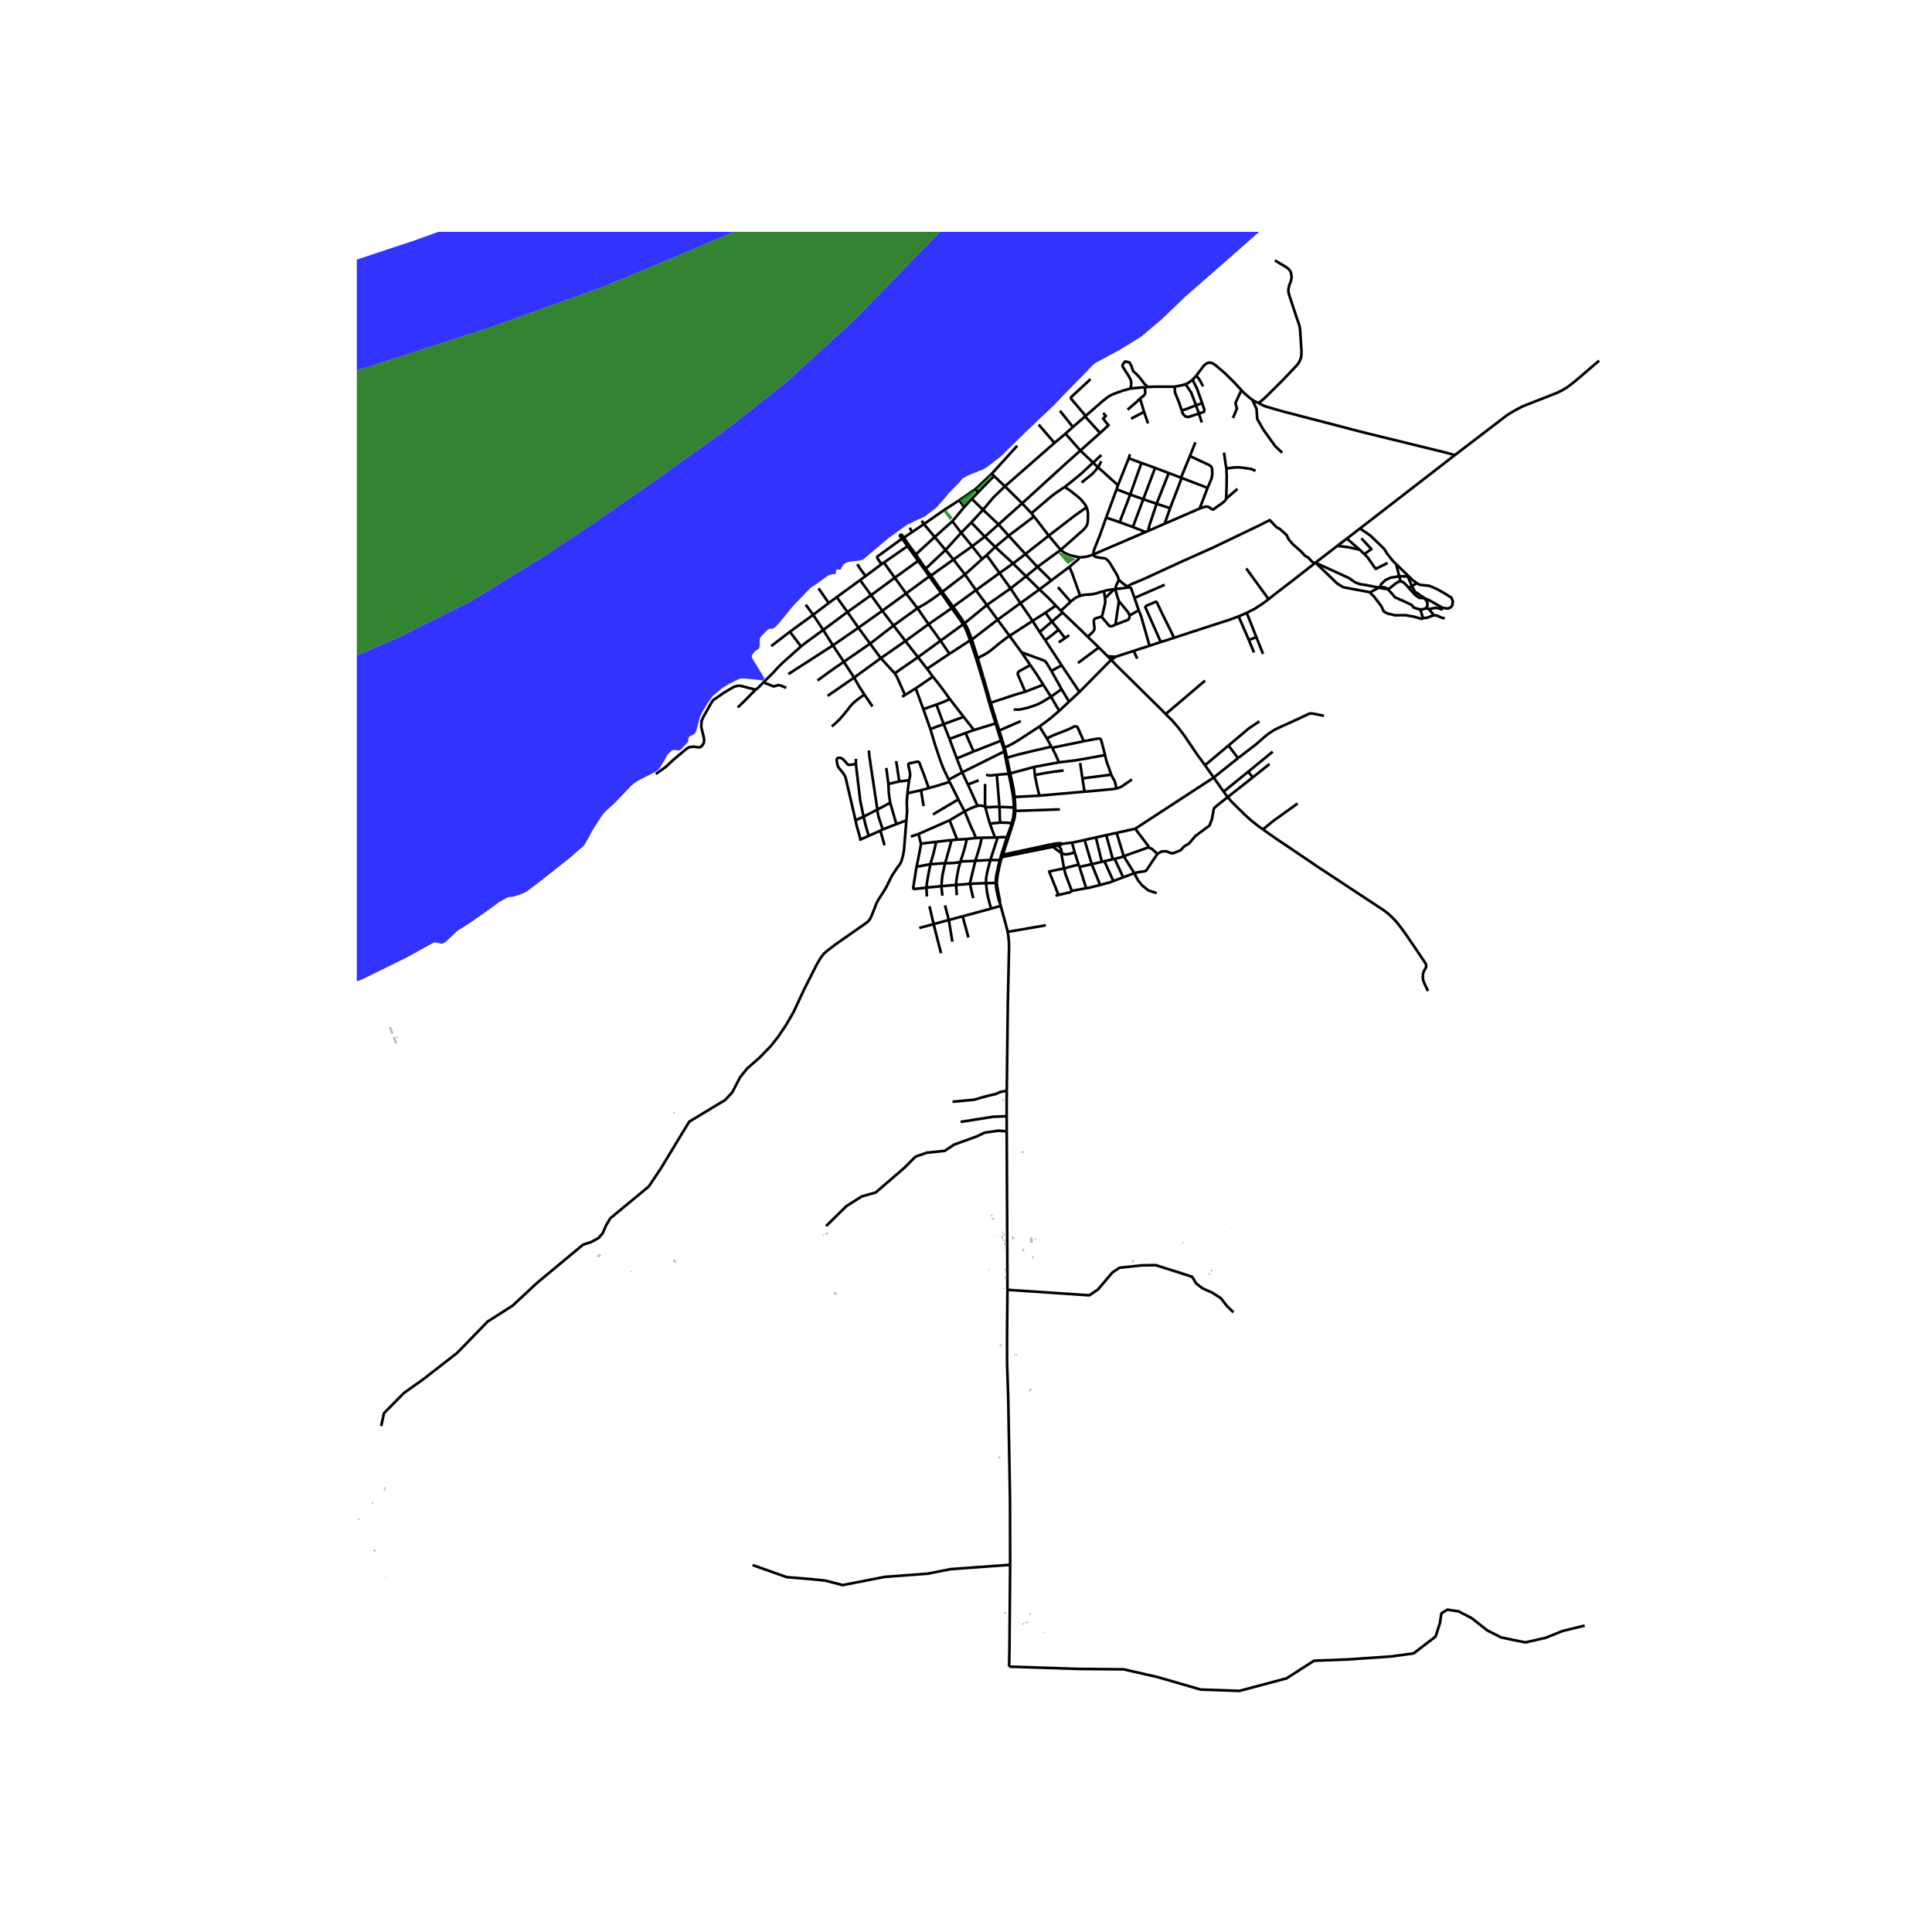 <svg xmlns="http://www.w3.org/2000/svg" width="960" height="960" viewBox="0 0 720 720"><defs><style>*{stroke-linejoin:round;stroke-linecap:butt}</style></defs><g id="figure_1"><path id="patch_1" d="M0 720h720V0H0z" style="fill:#fff"/><g id="axes_1"><path id="patch_2" d="M132.976 640.8h472.048V86.4H132.976z" style="fill:#fff"/><g id="LineCollection_1"><path d="m375.45 480.675-.274-59.09M376.448 583.158l-.047-24.414-.665-37.995-.422-12.365-.015-10.47.15-17.239" clip-path="url(#pac33fbcf1c)" style="fill:none;stroke:#000"/><path d="m459.683 489.068-2.49-2.408-2.247-2.89-3.132-2.008-3.773-1.686-2.249-1.767-1.525-2.488-3.693-1.205-9.876-3.131-5.219.08-8.27.884-2.65 1.766-5.379 6.343-3.211 2.168-30.52-2.05M376.073 621.105l.119-6.604.256-31.343M280.474 583.249l12.686 4.496 8.752.723 5.62.562 6.504 1.686 15.657-3.05 15.978-1.205 8.59-1.686 22.187-1.617M337.677 221.156l8.662-6.348M337.677 221.156l-8.866 6.463M337.677 221.156l-4.219-5.835M337.677 221.156l4.237 5.509M346.923 214.51l8.411-5.984M346.923 214.51l-.584.298M346.923 214.51l-1.97-2.559M346.923 214.51l4.218 6.079M315.803 228.096l8.816-6.291M315.803 228.096l-9.016 6.666M315.803 228.096l-3.967-5.568M315.803 228.096l4.105 5.842M319.908 233.938l8.903-6.32M319.908 233.938l-9.498 6.577M319.908 233.938l4.346 5.94M380.924 187.572l-8.795 7.863M380.924 187.572l-6.43-6.323M380.924 187.572l3.451 3.71M402.617 167.911l-5.147 4.6-16.546 15.061M324.62 221.805l8.838-6.484M324.62 221.805l4.19 5.814M324.62 221.805l-4.081-5.62M333.458 215.32l8.686-6.292M333.458 215.32l-4.058-5.672M287.412 240.784l6.965-5.345M308.843 224.736l2.993-2.208M308.843 224.736l-5.804 4.394M308.843 224.736l-3.792-5.478M367.01 199.996l5.119-4.561M367.01 199.996l-4.713 3.59M367.01 199.996l3.876 3.836M367.01 199.996l-5.031-5.285M320.539 216.184l2.057-1.492M320.539 216.184l-8.703 6.344M322.596 214.692l5.915-4.444M319.483 210.25l1.214 1.902 1.899 2.54M329.4 209.648l8.797-6.102M329.4 209.648l-.889.6M338.735 203.156l-.538.39M338.735 203.156l-1.856-2.826M338.735 203.156l2.563 3.468M300.266 225.327l2.773 3.803M362.297 203.586l-6.963 4.94M362.297 203.586l-4.08-5.027M362.297 203.586l3.744 4.738M413.433 158.173l-.368.34M325.144 263.267l-3.024-4.453M294.377 235.439l4.138 5.472M294.377 235.439l8.662-6.309M293.79 251.218l16.62-10.703M318.31 252.53l1.86 3.295 1.95 2.99" clip-path="url(#pac33fbcf1c)" style="fill:none;stroke:#000"/><path d="m310.007 270.723 1.702-1.493 1.063-1.025 1.194-1.345 1.666-2.016 1.11-1.485 1.206-1.332 1.702-1.38 2.47-1.833M328.81 227.619l4.18 5.503M445.715 151.034l-3.728 1.463-1.595.447" clip-path="url(#pac33fbcf1c)" style="fill:none;stroke:#000"/><path d="m437.744 144.115.172 2.225 1.346 3.324.379 1.061.751 2.219M446.805 154.127l-3.973 1.291-1.088-.26-.922-.92-.43-1.294M336.88 200.33l3.094-2.07M336.88 200.33l-.713.398M336.88 200.33l-.807-.999-.218-.091-.199.038-.192.18-.059.183.018.182.744.905M404.592 154.998l-5.407-6.387-.07-.186v-.189l.058-.224 7.239-6.73M446.805 154.127l-1.09-3.093M446.805 154.127l1.082 3.33M448.019 150.262l.834 2.475-.155.745-1.893.645M448.019 150.262l-1.886-5.306-1.688-3.458" clip-path="url(#pac33fbcf1c)" style="fill:none;stroke:#000"/><path d="m441.836 143.21.889-.47.745-.482.975-.76M445.822 140l-.797.907-.58.59M445.715 151.034l2.304-.772M441.836 143.21l1.179 1.725.912 1.353 1.788 4.746M409.986 161.364l3.079-2.85M409.986 161.364l-7.37 6.547M409.986 161.364l-5.618-6.171M369.61 176.544l9.494-10.453M369.61 176.544l.862.846M363.527 182.268l1.479-1.36 4.604-4.364M341.298 206.624l-.555.402M341.298 206.624l7.032-6.486M341.298 206.624l3.655 5.327M404.368 155.193l-4.529 3.932M404.368 155.193l.224-.195M344.953 211.951l-.449.272M344.953 211.951l7.413-6.994M366.335 189.967l-4.356 4.744M366.335 189.967l-4.179-4.052M366.335 189.967l5.794 5.468M374.493 181.25l-4.247 4.092-3.911 4.625M362.156 185.915l-2.827 3.068M362.156 185.915l2.392-2.493M374.493 181.25l-4.021-3.86M374.493 181.25l18.474-16.173M364.548 183.422l3.069-3.18 2.855-2.852M354.925 194.266l-6.595 5.872M354.925 194.266l4.404-5.283M354.925 194.266l3.291 4.293M385.342 192.492l-9.458 7.15M385.342 192.492l-.967-1.21M390.837 199.626l-3.648-4.767-1.847-2.367M352.366 204.957l5.85-6.398M352.366 204.957l2.968 3.57M352.366 204.957l-4.036-4.82M396.81 181.46l-2.257 1.489-2.405 1.736-7.773 6.598M409.187 174.17l.29-.498.975-1.791M404.965 189.012l-.8-1.273-1.375-1.621-.893-.85-2.693-2.138-2.394-1.67M407.369 172.417l-4.414 4.085-3.658 3.028-2.487 1.93M409.187 174.17l-.353.41-.325.408-.36.43-.52.602-.568.594-.85.726-.722.571-.596.484-.532.406-.715.59-.549.46M410.453 169.57l-3.084 2.847M397.072 161.61l-4.105 3.467M397.072 161.61l2.767-2.485M397.072 161.61l5.545 6.301M402.617 167.911l4.752 4.506M409.187 174.17l-1.818-1.753" clip-path="url(#pac33fbcf1c)" style="fill:none;stroke:#000"/><path d="m416.633 180.841-6.37-5.754-1.076-.918M416.633 180.841l-.522 1.5M416.633 180.841l4.02-10.05M395.295 204.93l8.322-7.358.738-.773.443-.601.396-.813.195-1.127.065-1.137v-1.963l-.26-1.392-.229-.754M390.837 199.626l5.045-3.877 4.698-3.618 4.385-3.119M377.549 209.982l-5.06 3.579M377.549 209.982l4.829 4.783M377.549 209.982l-6.663-6.15M377.549 209.982l4.602-3.497M355.197 226.125l-4.056-5.536M355.197 226.125l8.508-6.182M355.197 226.125l-.515.52M359.488 232.26l-2.084-3.015-2.207-3.12M346.051 232.623l8.631-5.978M346.051 232.623l-8.629 6.271M346.051 232.623l-4.137-5.958M346.051 232.623l4.462 6.17M308.437 259.323l9.873-6.792M390.837 199.626l4.458 5.303M390.837 199.626l-8.686 6.86M382.151 206.485l-6.267-6.843M382.151 206.485l4.484 4.779M337.422 238.894l-9.161 6.379M337.422 238.894l4.684 6.02M337.422 238.894l-4.433-5.772M328.26 245.273l-9.95 7.258M328.26 245.273l-4.006-5.396M328.26 245.273l5.182 5.664M363.705 219.943l8.784-6.382M363.705 219.943l4.066 5.536M363.705 219.943l-4.093-5.855M314.47 246.638l-3.157 2.155-2.221 1.574-4.416 3.233M371.777 230.965l4.453 6.002M371.777 230.965l-4.006-5.486M371.777 230.965l-9.598 7.403M371.777 230.965l8.509-6.176M388.796 255.186l2.87 4.456M388.796 255.186l-6.738 2.608M383.973 247.867l2.39 3.471 2.433 3.848M348.33 200.138l-4.004-4.82M332.99 233.122l8.924-6.457M332.99 233.122l-8.736 6.755M391.667 259.642l3.069 5.279M391.667 259.642l3.948-2.799M377.764 264.435l2.13.009 2.056-.436 1.477-.366 1.784-.602 1.702-.648 1.524-.814 3.23-1.936M378.132 297.014l9.214-.502M378.132 297.014l-.439-3.097-.636-3.009-.578-2.697M378.325 300.925l-.025-1.389-.168-2.522M367.77 225.48l8.827-6.164M367.77 225.48l-8.282 6.78M394.736 264.92l3.675-3.436M387.374 270.751l2.664-1.928 2.04-1.633 2.658-2.27M350.717 220.921l-3.25 2.34-2.67 1.769-2.883 1.635M359.612 214.088l6.43-5.764M359.612 214.088l-8.471 6.501M359.612 214.088l-4.278-5.562M351.14 220.589l-.423.332M370.886 203.832l-3.182 3.042M370.886 203.832l4.998-4.19M343.49 194.063l.836 1.255M344.326 195.318l-4.352 2.943M357.466 186.422l-2.265 1.485-3.286 2.114-7.589 5.297M324.254 239.877l-9.783 6.76M364.3 300.3l-3.59-7.943M359.49 302.358l2.196-1.073 1.388-.574 1.227-.41M367.161 300.69l-.656-.317-.868-.141-.698-.013-.638.081M346.72 271.71l4.956-1.849M346.72 271.71l-2.614-7.421M353.56 290.579l-2.068-4.368-1.231-3.29-1.765-5.285-1.777-5.926M353.87 275.382l5.948-2.21M353.87 275.382l-2.194-5.52M353.87 275.382l2.686 7.265M347.644 252.178l-6.391 4.36M347.644 252.178l-2.157-2.945M353.95 260.479l-2.807-3.876-1.75-2.252-1.75-2.173M345.487 249.233l-3.38-4.318M345.487 249.233l8.34-5.578M341.253 256.538l-3.984 2.487M341.253 256.538l2.853 7.75M351.676 269.861l7.438-2.713M351.676 269.861l-2.7-7.288M359.114 267.148l3.867 4.924M359.114 267.148l-5.164-6.67M366.041 208.324l1.663-1.45M362.98 272.072l8.051-2.476M362.98 272.072l-3.162 1.1M358.216 198.559l3.763-3.848M356.556 282.647l2.018 5.182M356.556 282.647l6.27-2.597M387.445 235.529l4.56-3.882M387.445 235.529l-2.627-4.13M387.445 235.529l2.086 3.06M350.513 238.794l8.406-6.118M350.513 238.794l-8.407 6.12M350.513 238.794l3.314 4.86M380.286 224.79l-3.689-5.474M380.286 224.79l4.532 6.608M380.286 224.79l7.078-5.117M362.179 238.368l-.637.285M362.179 238.368l-1.257-3.339-.656-1.478-.778-1.29M362.179 238.368l2.193 6.855M342.106 244.915l-8.664 6.022M359.488 232.26l-.57.416M376.597 219.316l5.78-4.551M376.597 219.316l-4.108-5.755M382.378 214.765l4.257-3.501M382.378 214.765l4.986 4.908M395.295 204.93l-8.66 6.334" clip-path="url(#pac33fbcf1c)" style="fill:none;stroke:#000"/><path d="m402.31 207.719-1.813-.386-1.772-.441-1.242-.513-1.086-.56-1.102-.89M353.827 243.655l7.715-5.002M372.129 195.435l3.755 4.207M386.635 211.264l5.149 5.073M337.269 259.025l-1.078.63M333.442 250.937l.483.705.567 1.113 2.777 6.27M398.99 224.222l-4.71-5.39M398.99 224.222l-3.64 3.401M402.541 222.03l-.538.2-.708.33-.686.377-1.62 1.285M402.276 257.864l-6.627-9.915M402.276 257.864l-3.865 3.62M402.276 257.864l11.834-11.978M367.161 300.69l-.067-1.87.018-6.661M373.527 275.902l-1.135-3.655M373.527 275.902l-.482.148M373.527 275.902l.812 2.702M396.001 228.309l-3.995 3.338M396.001 228.309l-.65-.686M405.38 237.334l-1.485-1.498-7.894-7.527M356.703 312.908l-2.07.164M356.703 312.908l3.553-.233M356.703 312.908l-2.814-7.207M391.784 216.337l-4.42 3.336M391.784 216.337l6.75-5.087M450.02 181.815l-2.943 7.695M450.02 181.815l-9.634-3.689M443.445 169.969l6.956 3.233.714.453.373.437.166.4.064.472.059.949-.018.767-.076.736-.219 1.02-1.445 3.379M426.07 186.035l-3.876 10.361M426.07 186.035l4.402-11.668M426.07 186.035l-4.873-1.727M426.07 186.035l4.959 1.702M434.043 195.17l7.447-3.217 5.587-2.443" clip-path="url(#pac33fbcf1c)" style="fill:none;stroke:#000"/><path d="m456.854 185.918-.101.34-.26.39-.539.513-2.859 2.027-.502.372-.278.224-.242.077-.255.006-.354-.219-.714-.524-.438-.225-.493-.114-.611.032-.882.253-1.25.44M443.445 169.969l-3.32 8.058M443.445 169.969l2.053-5.153M431.029 187.737l4.532-11.447M431.029 187.737l5.033 1.656M427.877 197.864l.47-2.076 2.682-8.05M427.877 197.864l-.963.412M427.877 197.864l6.166-2.694M422.194 196.396l-4.936-1.788M422.194 196.396l4.72 1.88M436.062 189.393l-2.02 5.777M436.062 189.393l4.324-11.267M430.472 174.367l-5.094-1.835M430.472 174.367l5.09 1.923M435.561 176.29l4.564 1.737M421.197 184.308l-5.086-1.966M421.197 184.308l-3.94 10.3M421.197 184.308l4.18-11.776M407.578 206.615l2.204-.975 5.122-2.211 12.01-5.153M417.258 194.608l-5.026-1.715M412.232 192.893l3.879-10.551M407.578 206.615l-.054-.657.046-.482.183-.66 2.15-5.364 2.329-6.56M440.386 178.126l-.261-.1M421.081 169.272l-.429 1.519M398.533 211.25l3.351-2.823.425-.708M407.578 206.615l-1.16.394-.857.289-.946.218-2.306.203M425.378 172.532l-4.726-1.741M416.858 216.028l-.053-.524-.237-.637-.301-.636-.763-1.262-1.931-3.219-.515-.678-.644-.613-.502-.307-.806-.167-.942-.085-1.159-.201-.809-.23-.414-.242-.166-.265-.038-.347M395.615 256.843l2.796 4.641M395.615 256.843l-3.79-6.818M414.11 245.886l-1.364-1.356M434.403 266.128l-1.5-1.578-3.234-3.173-13.933-13.726-.823-.886-.803-.88" clip-path="url(#pac33fbcf1c)" style="fill:none;stroke:#000"/><path d="m415.96 244.73-.698.378-1.152.778M374.339 278.604l2.742-1.286 2.328-1.38 3.522-2.292 2.927-1.907 1.516-.988" clip-path="url(#pac33fbcf1c)" style="fill:none;stroke:#000"/><path d="m390.139 275.178-1.1-1.773-1.665-2.654M394.637 284.108l-9.252 1.71M411.824 281.386l-6.039 1.12-4.959.857-6.189.745M392.118 278.695l1.36 2.736 1.159 2.677M369.204 261.892l-2.794-9.639M369.204 261.892l-.53.129M382.058 257.794l-3.984 1.17-8.87 2.928M371.525 269.45l-1.276-4.119-1.045-3.439M385.385 285.819l.263 3.033M376.48 288.211l4.018-1.06 4.887-1.332M391.798 278.266l.32.429M391.798 278.266l-1.66-3.088M375.244 282.36l4.455-1.243 5.844-1.406 6.255-1.445M414.12 288.701l-.798-2.34-.553-1.486-.453-1.32-.492-2.17M403.894 276.243l2.823-.568 2.743-.451.408.032.313.229.207.37 1.436 5.53M376.48 288.211l-1.236-5.85M376.48 288.211l-.568.166M375.244 282.36l-.45-2.146-.455-1.61M524.984 219.077l1.185-.67M530.85 222.9l-1.942-.09-1.468-1.04-2.246-2.446-.21-.247M521.95 216.66l.135.011.967.356 1.173 1.163.759.887M528.018 217.338l-1.85 1.07M520.31 210.247l6.045 5.86 1.663 1.231M530.85 222.9l1.992.911 4.853 2.76 1.947.216 1.074-.474.553-.827.156-1.437-.524-1.305-2.076-1.336-3.261-1.84-2.854-1.237-3.703-.415-.99-.578" clip-path="url(#pac33fbcf1c)" style="fill:none;stroke:#000"/><path d="m531.424 226.661.562-.897-.09-1.39-1.046-1.475M526.169 218.407l1.123 2.064 1.876 1.269 1.682 1.16M521.95 216.66l-.508-1.89M517.036 219.399l.707-.066 2.166-1.733 1.113-.745.929-.194M490.23 209.703l-.352.276M490.23 209.703l8.177-6.286M517.036 219.399l-.8.074-6.87-1.381-2.663-.413-1.77-.704-2.127-1.509-12.576-5.763" clip-path="url(#pac33fbcf1c)" style="fill:none;stroke:#000"/><path d="m510.67 220.739-10.096-1.884-2.316-1.458-3.327-3.23-4.7-4.464M506.81 196.958l-4.861 3.737M506.81 196.958l35.358-27.352M520.31 210.247l-1.385-1.383-1.998-2.566-1.075-1.726-5.112-4.953-3.93-2.66M520.31 210.247l1.132 4.523M521.442 214.77l3.179.054 1.548 3.583M514.335 218.72l.365-1.01 1.59-1.522 1.971-.92 3.18-.498M542.168 169.606l19.426-14.856 1.908-1.19 1.797-1.02 2.09-1.056 1.278-.548 8.963-3.507 2.352-.92 1.937-.908 2.033-1.202 1.926-1.462 1.442-1.144 8.626-7.393M393.462 225.686l-2.708-2.825-3.39-3.188M590.556 605.81l-8.19 2.008-6.423 2.57-7.467 1.685-4.416-.883-4.577-.963-5.138-2.57-5.941-4.656-4.817-2.49-4.176-.642-2.248 1.365-.562 3.694-1.606 4.978-8.19 6.262-8.19 1.124-16.218 1.125-12.686.48-10.277 6.585-17.504 4.656-14.451-.48L431.42 625l-12.686-2.89-17.022-.16-25.64-.845M348.898 313.721l-5.27.635-.34.01M341.556 323.014l.683-3.122.517-2.709.532-2.817M342.342 310.786l.121.586.649 2.762.071.126.105.106M387.346 296.512l16.831-1.488M385.648 288.852l.634 3.123.513 2.402.55 2.135M416 293.819l.958-.224 1.1-.505 3.794-2.625M396.373 287.136l-3.363.404-3.656.571-3.706.74M378.358 302.2l16.612-.565M378.358 302.2l-.021-.612-.012-.663M375.876 311.927l1.135-3.466.708-2.37.379-1.309.177-1.397.083-1.185M373.4 319.413l.337-.872M373.4 319.413l19.137-3.846M373.4 319.413l-.378 1.156M399.31 314.106l-.365-.03-2.925.392M396.02 314.468l-.986-.234-1.415.07M394.404 315.076l.775-.225.84-.383M393.62 314.305l.784.77M393.62 314.305l-1.66.316M373.737 318.541l.797-2.511 1.342-4.103M373.737 318.541l18.222-3.92M399.31 314.106l4.95-1.096M400.492 317.64l-.882-3.273-.126-.17-.173-.09M405.073 330.956l-5.764 1.067M402.295 323.076l2.34 7.446.196.286.242.148M409.98 329.806l-4.532 1.143-.375.007M401.957 322.199l.338.877M401.957 322.199l-1.465-4.558M401.957 322.199l-5.425 1.429M399.309 332.023l.012-.278-2.257-5.983-.532-2.134M395.593 317.938l.06.82.264 1.416.615 3.454M394.468 333.529l-3.478-8.746 5.542-1.155M392.537 315.567l1.867-.491M392.537 315.567l-.578-.946M395.593 317.938l-2.214-1.562-.842-.809M400.492 317.64l-1.596.494-1.235.241-.692.022-.53-.126-.846-.333M394.404 315.076l.48.582.36.508.213.353.118.418.018 1.001M394.468 333.529l4.22-.988.39-.206.23-.312M393.348 333.791l1.12-.262M402.295 323.076l4.572-1.025M415.393 320.067l3.19 6.885M415.393 320.067l-.674.157M418.788 319.108l-.973.37-2.422.59M409.98 329.806l-3.113-7.755M414.898 328.341l-1.29.487-3.628.978M406.867 322.05l3.756-.873M404.26 313.01l.186.922 2.42 8.119M423.286 308.796l-7.144 1.582M452.31 289.768l-28.876 18.834-.148.194M427.948 315.747l.089-.212-.059-.189-4.62-6.107-.101-.265.029-.178M452.31 289.768l-3.24-4.586M452.31 289.768l3.707 5.261M452.31 289.768l9.074-7.243M375.533 347.291l14.219-2.475M375.2 406.491l.38-32.031.461-21.222-.029-1.574-.101-1.551-.154-1.44-.224-1.382M372.936 337.592l2.08 7.604.517 2.095M404.177 295.024l-.802-4.944M416 293.819l-.596.146-.687.118-7.999.732-2.54.21M402.552 284.344l.823 5.736M414.12 288.701l-10.745 1.379M416 293.819l-.333-1.884-.145-.546-.271-.62-.333-.533-.799-1.535M403.894 276.243l-2.286-5.168-.242-.247-.272-.107-.361-.023-.32.03-2.347 1.135-4.536 1.77-1.204.466-2.187 1.079M392.118 278.695l2.004-.455 9.772-1.997M371.481 288.74l-2.012.216-.678.055-.561-.08-.741-.254M364.726 290.812l-4.017 1.545M370.8 312.116l-4.955.083M370.8 312.116l1.024-.076M370.8 312.116l-1.902-5.176M368.898 306.94l3.776-.379M367.161 300.69l.366 1.34.585 2.198.786 2.712M372.674 306.561l.685-.01.833.03 1.542.058 1.338.177M377.072 306.816l-.357 1.114-1.447 4.014M377.802 300.903l.03 1.551-.26 2.257-.5 2.105M372.59 336.272l.346 1.32M372.59 336.272l.042-.697-.697-3.482-.349-2.045-.076-.967" clip-path="url(#pac33fbcf1c)" style="fill:none;stroke:#000"/><path d="m371.09 329.08.112 1.304.137 1.12.9 4.146.352.622M378.325 300.925l-.523-.022M377.802 300.903l-5.33-.182M375.912 288.377l.549 2.552.797 4.168.26 1.562.213 1.921.095 1.297-.024 1.026M372.473 300.72l-1.413-.04-1.973.124-1.2.005-.726-.118M375.268 311.944l-3.444.096M375.268 311.944l.608-.017M375.268 311.944l-2.027 6.297-.668 2.328M373.022 320.569h-.449M371.51 329.08l.023-.995.213-1.733.72-3.603.556-2.18M341.556 323.014l5.18-.962M345.256 330.778l-2.15.267-2.472.259-.142-.068-.125-.12-.043-.208 1.232-7.894M372.573 320.569l-3.488-.084" clip-path="url(#pac33fbcf1c)" style="fill:none;stroke:#000"/><path d="m372.573 320.569-.496 2.092-.638 2.871-.26 1.474-.083 1.285-.006.79M371.51 329.08h-.42M371.09 329.08l-3.607.033M372.936 337.592l-3.572 1.019M342.592 345.829l5.33-1.438M371.824 312.04l-2.74 8.445M369.364 338.611l-10.613 2.861M367.483 329.113l.139 1.57.212 1.71.315 1.651.611 2.481.604 2.086M369.085 320.485l-5.605.307M367.483 329.113l-.019-.87.045-.778.081-.734.405-2.084 1.09-4.162M367.483 329.113l-5.985.236M365.845 312.199l-2.176.1M363.48 320.792l.24-.72 1.087-3.513.472-1.65.566-2.71M361.498 329.35l.313 1.521.869 3.867M357.862 321.266l.5-.15.373-.099.337-.036 2.198-.048 2.21-.141M361.498 329.35l.07-.63 1.912-7.928M356.315 329.769l2.873-.197 2.31-.223M356.558 333.63l-.243-3.861M360.256 312.675l3.413-.376M357.862 321.266l1.018-3.092.804-2.758.355-1.586.217-1.155M352.237 321.686l2.691-.04 1.361-.135 1.573-.245M356.315 329.769l.072-1.392.233-1.513.275-1.652.384-1.81.583-2.136M350.845 330.26l2.96-.27 2.51-.221M354.633 313.072l-5.735.65M354.633 313.072l-2.396 8.614M350.845 330.26l.083 1.06.277 2.51M346.737 322.052l1.945-.12 2.057-.154 1.498-.092" clip-path="url(#pac33fbcf1c)" style="fill:none;stroke:#000"/><path d="m350.845 330.26.153-2.236.272-2.075.603-2.853.364-1.41M350.845 330.26l-5.59.518M345.256 330.778l.011.518.16 2.805M346.737 322.052l1.088-3.749 1.073-4.582M345.256 330.778l.088-1.08.484-3.024.458-2.386.45-2.236M342.342 310.786l-2.89.989M353.89 305.701l-11.213 4.942-.335.143M371.481 288.74l4.43-.363M371.481 288.74l.992 11.98M372.473 300.72l.2 5.841M374.263 280.036l.466 2.38 1.183 5.96M360.71 292.357l-2.136-4.528M362.827 280.05l10.218-4M362.827 280.05l-3.009-6.878M371.525 269.45l-.494.146M371.525 269.45l.867 2.797M359.49 302.358l2.492 6.04.895 1.822.792 2.079M359.49 302.358l-5.6 3.343M357.156 297.9l.724 1.455 1.61 3.003M374.263 280.036l-15.689 7.793M373.045 276.05l.255.76.526 1.54.437 1.686M353.56 290.579l5.014-2.75M353.56 290.579l.313.8M348.977 262.573l1.812-.662 1.583-.64 1.578-.792M344.106 264.289l4.87-1.716M470.65 309.09l1.748 1.24 3.61 2.522 4.088 2.735 11.29 7.64 24.428 16.1 1.324 1.013 1.247 1.108 1.518 1.545 1.028 1.184 2.53 3.349 4.076 5.977 3.68 5.47.25.614.07.524-.086.325-.238.5-.356.573-.27.554-.178.471-.13.708-.024.884.041.683.13.655.278.737.739 1.609.762 1.515M380.702 243.113l3.271 4.754M380.702 243.113l-4.472-6.146M391.824 250.025l-1.52-2.506-.52-.784-.347-.354-.598-.312-8.137-2.956M383.973 247.867l-4.156 2.287-.337.295-.171.371-.018.454 2.767 6.52M394.597 239.397l2.321-1.604M398.466 236.708l-1.548 1.085M394.505 234.687l2.413 3.106M394.505 234.687l-2.5-3.04M389.53 238.588l2.6-1.966 2.375-1.935M395.65 247.949l-2.361-3.602-3.758-5.759M393.462 225.686l1.889 1.937M393.462 225.686l-3.863 2.663M363.793 245.491l1.108 3.641M363.793 245.491l.58-.268M361.542 238.653l1.093 3.272 1.158 3.566M376.23 236.967l-.992.655-3.209 2.458-1.754 1.49-1.182.932-1.424.997-1.407.79-1.89.934M364.372 245.223l1.083 3.735M384.818 231.398l-8.588 5.569M384.818 231.398l4.78-3.049M389.599 228.35l2.407 3.297M415.564 219.493l-.309.062M420.598 218.925l-2.432.342-2.602.226M416.858 216.028l-.113.584-.324.69-.29.542-.212.548-.178.566-.177.535" clip-path="url(#pac33fbcf1c)" style="fill:none;stroke:#000"/><path d="m416.987 224.028-.617-1.836-.806-2.7M420.598 218.925l-.522-.367M422.79 222.837l-1.158-3.296-.166-.335-.207-.189-.342-.07-.319-.022M402.541 222.03l-2.99-8.392-1.018-2.388M411.422 220.296l-1.513.384-.809.294-.951.26-1.407.26-1.288.082-1.046.077-.945.152-.922.225M456.854 185.918l.064-.214.082-.901.125-4.157.035-2.958-.112-3.084" clip-path="url(#pac33fbcf1c)" style="fill:none;stroke:#000"/><path d="m456.162 168.68.578 4.215.308 1.71M467.928 175.45l-1.631-.662-3.14-.49-1.76-.141-1.726.082-2.623.365M367.704 206.874l4.785 6.687M427.976 144.214l2.074-.092 3.287-.019 2.881.023 1.526-.011M441.836 143.21l-.872.24-1.031.231-.951.187-1.238.247M462.63 145.401l.262.282.756.814 1.199 1.014.957.82.869.636M468.993 150.164l-1.304-.56-.532-.29-.484-.347M477.867 168.732l-2.607-2.411-4.452-6.219-2.29-3.996-.254-3.744-1.591-3.395M542.168 169.606l-3.098-.87-30.783-7.549-30.773-8.012-6.133-1.793-.862-.376-1.526-.842M475.128 97.062l4.054 2.404.874.637.674.755.342.672.2 1.002.072.979-.26 1.25-.603 1.544-.236 1.025-.118.802.07.908.52 1.792 2.565 7.687.993 2.912.141.767.142 1.261.26 4.339.201 2.853-.012 1.345-.142 1.25-.366.93-.425.956-.769.99-5.123 5.411-5.801 5.76-1.52 1.456-1.074.855-.794.56M462.63 145.401l-2.835-3.066-3.179-3.136-3.55-3.048-1.082-.716-.656-.21-.585-.1-.78.184-.644.365-.685.589-1.422 1.903-1.39 1.833M448.354 143.952l-1.42-2.607-1.112-1.346M404.592 154.998l6.36-5.539 1.302-1.04.881-.625.974-.565 1.456-.62 2.61-.943 3.106-.87M426.694 144.312l-3.046.233-2.367.252" clip-path="url(#pac33fbcf1c)" style="fill:none;stroke:#000"/><path d="m427.976 144.214-.902-.593-.716-.767-.963-1.285-.744-.926-.78-.89-1.625-1.492-.626-1.927-.733-1.284-1.595-.343-.822 1.043-.14.278.01.318.149.448 2.15 3.354.62 1.15.178.513.094.506.053.578-.046.631-.257 1.27M424.875 148.514l-.484.436-.662.695-3.505 3.042M427.976 144.214l-1.282.098M424.875 148.514l1.49 4.99" clip-path="url(#pac33fbcf1c)" style="fill:none;stroke:#000"/><path d="m426.694 144.312.031.87.077 1.191-.13.445-.192.36-.334.345-1.27.99M427.833 157.805l-1.468-4.301M426.365 153.504l-4.853 2.52M363.527 182.268l1.021 1.154M357.466 186.422l2.226-1.508 3.835-2.646M359.329 188.983l-1.863-2.56M392.967 165.077l-5.878-6.856M399.84 159.125l-4.823-6.022M306.787 234.762l-6.665 4.852-1.607 1.297M284.522 254.294l.504-.509 3.415-3.395 1.46-1.65 1.837-1.805 6.777-6.024M281.566 257.022l-4.332 4.425-2.307 2.21M284.522 254.294l-2.02 2.038-.436.377-.5.313" clip-path="url(#pac33fbcf1c)" style="fill:none;stroke:#000"/><path d="m244.397 288.423 3.648-2.551 2.744-2.583 5.115-4.294.998-.56 1.621-.186 1.248.217 1.092.031.748-.528.686-1.152.124-1.213-.342-1.65-.75-2.986.126-2.272.78-1.742 2.931-5.164.655-.903 4.031-2.775 3.456-2.044.79-.293 1.025-.221.858.022 5.585 1.446M318.31 252.53l-3.84-5.892M314.47 246.638l-4.06-6.123M310.41 240.515l-3.623-5.753M306.787 234.762l-3.748-5.632M346.339 214.808l4.378 6.113M346.339 214.808l-1.835-2.585M373.045 276.05l-2.014-6.454M371.031 269.596l-2.358-7.575M358.919 232.676l.815 1.332.88 2.14.928 2.505M354.682 226.645l3.255 4.521.982 1.51M354.682 226.645l-3.965-5.724M342.144 209.028l2.36 3.195M342.144 209.028l-1.4-2.002M338.197 203.546l2.546 3.48M336.167 200.728l.946 1.258 1.084 1.56" clip-path="url(#pac33fbcf1c)" style="fill:none;stroke:#000"/><path d="m328.511 210.248-1.566-2.267-.045-.158-.012-.183.094-.224 9.185-6.688M365.907 252.44l1.213 3.986 1.553 5.595M372.392 272.247l8.034-3.517M409.498 241.301l3.248 3.229M409.498 241.301l-4.119-3.967M409.498 241.301l-7.77 5.785M410.45 229.779l-.257.109-2.103.625-.314.383-.153.447-.007.46.26 2.152-.029.601-.194.407-.255.401-2.019 1.97M411.422 220.296l.371 2.653M415.255 219.555l-.317.063-1.058.136-1.217.183-1.24.36" clip-path="url(#pac33fbcf1c)" style="fill:none;stroke:#000"/><path d="m411.793 222.949.048.348.042.878-.083.879-.993 4.168-.1.294-.257.263M415.682 232.788l-.863.412-.409.149-.5.03-.528-.134-2.932-3.466M416.987 224.028l3.132 3.77.92 1.517M415.682 232.788l4.61-1.758.34-.309.22-.386.076-.334.012-.385.1-.301M424.373 227.447l-1.372.77-1.961 1.098M416.987 224.028l-1.305 8.76M428.397 240.652l-5.915 1.915M432.592 239.272l-.251.08-3.944 1.3M424.373 227.447l.887 2.187 3.137 11.018M424.373 227.447l-1.583-4.61M437.517 237.695l-4.925 1.577M432.592 239.272l-5.778-13.025.398-.503 3.483-1.468.172.005.13.06.13.135 1.863 3.956 3.163 6.375 1.364 2.888M461.597 229.698l-3.214 1.215-3.77 1.215-11.542 3.746-5.554 1.82M422.79 222.837l11.255-4.92M434.403 266.128l14.686-12.478M449.07 285.182l-2.953-4.032-3.463-5.087-1.382-2.058-2.162-2.865-2.441-2.817-2.266-2.195M449.07 285.182l8.743-7.35M456.017 295.03l9.148-7.438M457.515 297.068l-.726-.966-.772-1.073M474.309 280.132l-9.144 7.46M457.515 297.068l9.35-7.363M470.65 309.09l-1.391-.985-2.959-2.318-2.428-2.198-2.749-2.69-2.108-2.102-1.5-1.729" clip-path="url(#pac33fbcf1c)" style="fill:none;stroke:#000"/><path d="m431.334 318.214 1.55-.877 1.711-.106 2.113.8.963-.213 2.3-.96 1.256-1.361 1.925-1.2 2.38-2.775 4.01-2.988 1.178-.827.908-2.347.775-4.135 1.338-1.174 3.774-2.983M473.11 284.725l-6.245 4.98M461.384 282.525l6.642-5.077 3.757-3.29 1.572-1.156 1.702-1.06 2.363-1.144 2.66-1.18 4.324-2.003 3.274-1.545.556-.164.413-.024.72.07 4.038.803M461.597 229.698l3.809 8.805M464.61 228.378l-1.264.59-1.749.73M467.335 243.173l-1.93-4.67M470.69 243.703l-2.48-6.256M464.61 228.378l3.6 9.07M472.776 223.308l-2.138 1.569-3.002 1.98-3.025 1.521M465.406 238.503l2.803-1.056M472.776 223.308l-8.32-11.45M489.878 209.98l-4.21 3.295-4.076 3.184-6.322 4.845-2.494 2.004M357.156 297.9l-2.438-4.898-.845-1.623" clip-path="url(#pac33fbcf1c)" style="fill:none;stroke:#000"/><path d="m346.105 293.7 3.516-.981 4.252-1.34M338.18 295.628l.604-4.856M343.232 294.499l-1.316.294-3.737.835M337.785 305.747l.252-3.387-.106-3.609.248-3.123M346.105 293.7l-2.873.799M338.784 290.772l.275-1.034.1-.666-.01-.766-.136-.872-.35-1.557-.141-.904.009-.201.085-.162.219-.1 2.954-.65.35.022.247.08.187.159 1.816 4.762 1.716 4.818M337.785 305.747l-3.738 1.383M142.054 531.462l1.044-4.817 7.467-7.548 7.146-5.058 12.686-9.876 11.32-11.642 9.314-5.941 9.233-8.591 17.022-14.131 2.97-.964 2.81-1.526 1.527-1.766 1.285-2.97 1.605-2.65 14.291-11.803 4.417-6.584 8.51-14.051 2.168-3.533 9.555-5.78 3.774-2.249 2.65-2.81 2.97-5.7 2.587-3.235 4.742-4.154 4.112-4.244 2.742-3.466 2.954-4.41 2.789-4.81 3.9-8.347 4.656-9.22 1.488-2.546 1.3-1.698 1.395-1.179 2.93-2.24 10.526-7.353 1.492-1.1.697-.831.485-.902 1.028-2.506.946-2.492.815-1.534.839-1.284 1.37-2.123.78-1.355.816-1.687 1.17-2.358 2.163-3.253.886-1.167.401-.79.378-1.156.355-1.368.33-1.898.178-2.193.717-8.826M343.232 294.499l.97 5.93M320.19 313.067l.526-.223M328.083 309.564l-4.33 1.929M328.083 309.564l.88-.451M328.083 309.564l1.573 5.46M323.753 311.493l-3.037 1.351M321.818 304.354l.759 3.196 1.176 3.943M318.961 282.792l.004 1.947M330.294 286.188l.787 5.951M331.76 299.18l2.287 7.95M331.76 299.18l-4.786 2.527M331.081 292.14l.15 3.146.174 1.665.354 2.229M334.047 307.13l-5.085 1.983M338.784 290.772l-3.65.456M331.081 292.14l4.054-.912M321.818 304.354l-2.995 1.354M321.818 304.354l5.156-2.647M318.965 284.74l1.345 11.33.27 2.273 1.238 6.01M318.965 284.74l-2.452.312-.326-.024-.277-.082-.467-.608-.452-.556-.925-.923-.567-.336-.531-.13-.485.03-.343.124-.301.33-.063.433.264 1.447.161.676.306.574.43.56.777.94.678.846.484.82.272.713 1.38 5.918 1.515 6.497.78 3.407M320.716 312.844l-1.456-5.097-.437-2.039M333.992 283.64l1.143 7.588M326.974 301.707l.136 1.324.406 1.69 1.446 4.392M323.774 279.7l.292 2.667 2.908 19.34M339.974 198.26l-.984-1.548M391.824 250.025l3.825-2.076M422.482 242.567l-5.763 1.866-.759.298M412.746 244.53l.904.106.803.048 1.507.047M420.076 218.558l-1.589-1.116-1.63-1.414M461.384 282.525l-3.571-4.692M418.788 319.108l1.568-.597 7.137-2.546.455-.218M431.334 318.214l-2.05-1.856-1.336-.611M366.41 252.253l-.955-3.295M366.41 252.253l-.503.188M365.907 252.44l-1.006-3.308M365.455 248.958l-.554.174M410.623 321.177l-2.208-9.087M410.623 321.177l.96-.223M408.415 312.09l-4.155.92M408.415 312.09l3.858-.855M411.582 320.954l3.316 7.387M411.582 320.954l3.137-.73M414.898 328.341l3.685-1.39M418.583 326.952l4.124-1.556M414.72 320.224l-2.447-8.989M412.273 311.235l3.87-.857M416.142 310.378l2.646 8.73M418.788 319.108l3.919 6.288M431.06 332.824l-3.052-.964-2.369-1.887-1.605-2.007-1.327-2.57M431.334 318.214l-4.228 6.297-.923.255-1.844.237-1.632.393M483.59 299.432l-9.04 6.484-3.9 3.174M510.67 220.739l3.665-2.019M530.3 230.34l-.473.292-3.08-.853-2.923-.515-4.025.022-.855-.202-1.821-.448-1.394-.718-.989-2.064-2.833-3.724-1.034-.92-.203-.471M517.036 219.399l-.88-.454-1.821-.225M529.31 227.081l-.404.006-2.046-.65-.81-1.01-2.294-1.098-3.89-1.728-1.034-1.256-1.796-1.946M531.424 226.661l1.146.315M529.31 227.081l1.012-.016 1.102-.404M529.31 227.081l.99 3.26M534.324 229.309l-2.698.964-1.326.068M534.324 229.309l-1.754-2.333" clip-path="url(#pac33fbcf1c)" style="fill:none;stroke:#000"/><path d="m538.417 230.43-1.035-.18-1.979-.874-1.08-.067M537.697 227.2l-1.281-.426-1.372-.27-2.474.472M357.156 297.9l-9.454 5.612M465.165 287.592l1.7 2.113M422.482 242.567l1.334 2.893M489.878 209.98l-1.036-.771-1.259-1.39-1.301-.735-1.285-1.442-1.911-1.727-1.236-1.032-1.619-1.907-.787-1.615-2.586-2.311-1.101-.538-1.89-1.974-.652-.718-3.71 1.884-17.538 8.413-11.625 5.182-14.232 6.55-4.475 1.862-1.56.847M501.949 200.695l-3.542 2.722M501.949 200.695l4.731 4.15M508.427 206.491l1.146 1.103 3.104 4.419 4.451-2.22M411.793 222.949l3.462-3.394M456.854 185.918l4.313-3.719M459.496 155.762l1.463-3.49-.542-2.094 2.214-4.777M411.141 153.894l.965 1.15-1.021.925 1.98 2.545M293.003 256.326l-1.712-.721-1.203-.32-1.765.533-3.801-1.524M506.68 204.846l.398.348 1.349 1.297" clip-path="url(#pac33fbcf1c)" style="fill:none;stroke:#000"/><path d="m507.348 200.617 3.732 4.015-2.653 1.86M498.407 203.417l4.105.524 4.168.905M375.165 416.004l-.012-5.566.047-3.947" clip-path="url(#pac33fbcf1c)" style="fill:none;stroke:#000"/><path d="m354.984 410.585 8.15-.763 3.231-.963 2.63-.683 2.107-.462 1.706-.782 2.392-.44M375.165 416.004l.011 5.58M357.995 418.092l12.244-1.927 4.926-.16M307.854 456.912l7.587-7.427 5.701-3.613 5.179-1.445 10.638-9.153 4.215-4.215 4.255-1.485 6.625-.683 3.532-2.328 8.511-3.092 2.85-1.365 5.059-.722 3.17.2M457.813 277.833l7.572-6.366 3.952-2.655M358.751 341.472l-5.153 1.389M358.751 341.472l2.134 7.892M352.174 337.4l1.424 5.46M353.598 342.86l-5.675 1.531M353.598 342.86l1.306 8.069M346.393 337.721l1.53 6.67M347.923 344.391l2.766 10.833" clip-path="url(#pac33fbcf1c)" style="fill:none;stroke:#000"/></g><g id="PatchCollection_1"><path d="m-853.217 705.69-50.057 18.333-50.16 17.444-22.147 7.047-21.139 7.053-13.66 4.457-16.784 5.455-13.217 4.207-18.733 6.63-18.27 6.437-7.87 2.57-1.441.33-2.175.283-.756.189-5.814 2.286-9.832 3.68-5.341 1.768-11.936 3.724-11.959 4.269-11.344 3.489-10.92 2.735-.897.33-2.765 1.32-1.75.59-4.23.919-.756.354-1.134.636-1.513 1.085-1.348.708-3.804 1.343-3.617.873-7.704 2.476-1.253.518-1.135.66-1.583.637-11.699 3.678-2.553 1.06-10.162 4.41-4.467 1.745-6.594 1.98-3.309 1.392-3.923 1.98-.803.448-.71.566-.59.448-.875.165-1.583-.306-.733.118-8.343 3.418-16.899 7.592-9.784 4.032-4.562 2.24-7.255 3.749-19.356 10.398-19.736 10.774-12.643 6.579-6.665 3.866-3.664 2.335-13.519 10.209-3.663 2.64-5.672 3.608-2.576 1.815-16.828 13.015-11.722 9.667-4.302 3.348-4.065 2.64-5.057 3.631-3.877 3.3-8.508 8.489-10.045 8.653-2.032 1.768-3.782 3.914-2.174 1.957-4.136 3.537-1.773 1.816-1.914 2.357-.969 1.038-1.749 1.414-1.418.943-1.016.92-2.27 2.286-1.607 1.462-1.181 1.462-1.56 1.816-1.205 1.226-1.549 1.19-2.044 1.686-1.205 1.108-2.576 3.207-2.387 2.829-3.64 3.89-3.38 3.42-2.198 2.592-2.505 3.372-3.38 4.668-1.37 2.464-.366.542-.603.378-.957.236-2.27.388-.626.224-.378.39-3.64 4.125-4.42 4.905-2.197 2.805-5.554 6.979-5.933 7.875-6.948 8.841-3.71 4.998-2.387 2.948-3.167 3.772-2.836 3.914-1.253 1.885-3.333 5.753-2.907 4.386-3.615 5.234-3.215 4.55-2.364 3.16-2.363 3.49-1.56 2.875-1.867 4.787-1.347 4.125-1.324 3.301-2.906 5.565-3.735 6.837-3.403 7.473-3.262 7.215-1.985 4.951-.945 1.509-1.466 1.792-.803 1.414-.473 1.368-.78 3.277-.637 1.887-2.08 4.48-3.57 8.157-2.693 5.87-1.939 3.985-1.441 2.663-.898 2.406-.993 4.007-.614 3.23-.45 3.843-.153 1.002-.39.98-2.01 3.465-.838 1.745-.355.93-.26 1.687-.153.589-.366.577-.71.909-.271.695-1.04 4.585-.685 1.981-2.175 5.965-2.505 7.025-.662 1.556-1.513 2.193-1.3 2.523-.827 2.24-.59 2.829-.97 3.866-.732 2.406-.993 2.192-.733 1.367-.425 1.39-.071 1.392-.118 3.207-.354 2.17-.887 3.193-.744 1.828-.249 1.072-.094.743.118 1.922-.13.765-.425.673-1.82 1.72-.39.602-.177.707-.024.649.343 1.367.059.801-.19.72-.4.636-.568 1.132-1.182 3.441-.59 2.335-.143 1.674v2.853l-.236 1.627-.52 2.168-1.205 7.12-.45 1.557-.661 1.225-.686 1.556-1.228 4.362-.946 4.126-.331.707-.496.542-.354.613-.236.943v1.109l-.096 1.155-.803 4.102-.614 2.287-1.49 4.88-1.677 5.352-.828 2.122-1.087 2.97-.898 2.264-1.04 2.97-1.394 6.036-5.389 16.857-3.876 10.632-3.876 19.143-8.934 53.471-3.733 28.55-4.326 28.88-3.663 14.641-3.688 13.957-4.868 15.371-5.717 20.373-1.893 5.265-5.53 14.747-1.395 3.418-4.916 9.524-3.261 9.549-4.42 10.89-6.428 15.585-3.428 7.592-1.772 3.63-1.797 2.498-2.387 2.358-1.772 1.72-1.796 2.877-11.815 27.14-9.929 24.772-10.375 24.376-2.907 5.305-1.655 3.065-1.11 1.108-.922.979-1.465 2.322-2.529 5.233-2.742 5.234-2.907 5.316-1.961 4.23-2.837 5.965-2.387 4.645-2.717 4.526-3.38 5.823-1.82 3.819-2.955 5.964-2.599 4.857-3.286 5.352-3.332 5.304-2.718 5.02-3.048 5.542-8.107 13.578-3.356 5.47-4.183 7.237-7.469 13.272-2.694 4.927-3.521 6.978-4.633 9.312-4.041 7.355-2.482 5.729-3.026 6.082-2.41 5.022-2.009 4.808-2.245 5.87-2.174 5.257-1.702 4.621-1.82 3.348-.59 1.744-.474 2.216-1.086 2.758-1.112 2.876-1.417 2.64-1.75 2.264-2.15 4.762-1.631 3.983-1.3 3.065-1.111 2.924-.638 1.98-1.37 3.277-3.404 6.741-1.784 2.77-1.194 1.722-.993 1.85-1.016 1.815-.661 1.745-.898 2.263-2.057 4.48-2.67 6.623-2.978 6.884-3.026 8.015-3.757 11.81-3.049 7.497-1.655 5.021-2.599 8.157-2.269 5.658-2.08 5.634-.52 1.957v1.932l.331 1.414.047 1.793-1.324 6.129-1.843 7.355-2.883 14.073-.473 2.923-1.11 2.805-.142.567-.072.895.12 2.122-.167 2.64-1.253 4.173-.425 1.673-.094 1.886.153 6.86-.744 5.469-1.182 6.46-.095 1.155.26.942.52 1.179.048.424-.177.401-.473.518-.768 1.002-.166.66.06.543 1.452 2.911.332 1.037-.024.755-.402.636-1.489 1.698-.402.895-.188 1.226-.45 4.667.095 6.2.449 5.234.048 4.148-.9 8.464-.424 8.58-.284 16.69-.898 22.064-.733 11.292-.945 9.311-.732 8.298-1.513 12.871-1.324 9.052-.71 5.705-1.133 12.588-1.938 14.144-1.087 4.714-.52 4.715.142 11.079-.52 4.526-1.419 5.233-1.134 4.857-.662 4.573-2.41 22.252-.142 6.224 1.229 14.049v4.479l-.331 4.856-2.6 13.012-1.229 8.533-1.182 11.692-4.206 30.031-3.83 19.754-2.34 15.228-1.724 9.853-.946 2.876-1.418 2.64-3.308 4.808-.52 1.414-.284 2.264.142 2.357.52 3.3 1.536 7.779.307 2.216-.19 10.654-.52 3.866-1.653 6.412-.284 2.64.047 4.055-1.276 14.19-1.725 15.11-.048 2.993.095 1.367.608 3.436.042.548-.012.66-.1.5-1.324 3.336-.207.572-.094.489-.91 5.639-.284 4.184-.165.743-1.88 7.236-2.067 7.331-6.96 20.413-3.498 10.302-4.42 10.324-2.221 6.694-4.254 12.61-8.628 20.296-15.408 33.236-6.737 16.405-8.012 21.403-5.719 16.03-11.722 38.467-18.092 56.606-5.448 16.087-4.254 15.51-4.538 21.826-12.952 48.65-11.817 45.539-6.712 20.364-2.741 8.061-4.066 9.475-7.563 15.227-19.852 37.571-30.347 46.574-27.936 38.608-16.756 20.977-15.575 17.536-18.577 18.573-25.336 21.307-8.177 5.326-7.327 4.384-33.182 20.459-30.82 16.64-53.224 31.159-43.676-46.857-45.567-56.755 26.565-23.805 22.878-20.79 23.256-22.39 16.733-18.573 21.059-23.57 12.36-15.462 11.392-13.812 10.446-14.143 20.42-32.055 17.206-30.264 20.562-39.08 20.561-40.495 6.24-10.819 2.694-5.68 12.479-31.114 5.861-16.169 7.61-17.301 1.419-3.807 1.536-5.574 1.868-5.634 4.3-10.536 6.287-19.045 3.403-11.81 11.581-40.801 5.342-17.844 4.348-16.17 9.17-34.39 4.988-17.208 6.026-22.865 9.004-39.01 5.082-21.828 5.602-23.454 7.303-30.36 1.63-9.288 1.064-7.709 1.725-8.438 1.442-6.576 2.553-14.097 3.45-18.292 2.883-19.753 1.584-12.14 2.15-18.316 2.01-16.147.212-2.829.142-8.533.284-2.145 1.37-6.741 1.418-8.11 1.891-17.467.78-7.025 1.276-9.17.993-9.57 1.442-22.23.732-8.744.071-12.73.756-16.595.474-9.17 1.157-14.404.118-6.482-.33-3.701-.497-8.77-.118-4.266.142-4.148-.26-10.184-.07-10.513-.214-13.626-.496-13.013-.426-22.394-.165-20.391-.284-15.912-.118-5.069-.402-6.129-.425-5.87-.874-11.103-.19-9.665-1.3-17.515-.33-8.463-.39-5.764-.343-6.612-.284-1.508-.767-2.77-.096-.766-.059-1.969.12-3.937-.083-.425-.178-.6-.082-.507.118-.695.177-.732-.06-.825-.58-4.008-.695-5.15-.769-6.047-.921-5.634-.544-6.365-.685-6.035-1.147-7.096-.673-5.127-.827-5.787-.662-5.163-.638-5.587-.78-7.756-1.111-6.318-.627-4.478-.72-6.625-.898-7.744-.828-6.92-1.216-5.763-.58-3.547-.981-4.468-.815-6.778-.898-5.716-.898-5.929-1.3-6.295-.91-6.813-.72-6.035-.498-7.213-.661-6.413-.922-7.272-.33-6.047-.142-3.536-.225-2.016-.673-1.332-.863-1.52-.45-1.214-.034-.86.177-3.903-.095-7.532-.26-3.771-.437-5.375-1.512-11.94-.757-7.85-.993-6.555-.047-6.082-.024-5.21-.283-5.54-.543-5.328.401-2.358 1.3-2.758.71-1.98.164-1.202-.188-2.075-.993-4.762-.568-4.644.284-.943.543-.848.024-.543-.425-.943-.473-.919-.425-2.17.118-5.186.496-3.948.532-1.71 1.477-2.781 2.954-3.584 2.79-4.185 2.646-4.561 2.28-5.15 1.053-3.054.236-1.72-.189-1.545-.19-.884-1.346-3.336-.638-1.969-.166-1.32.437-.719 1.028-.412 1.17-.813 2.187-1.852 1.04-1.32.07-1.201-.543-1.298-1.182-1.65-.803-.99-.071-.637.378-.989 1.536-1.344 2.718-3.053.52-1.037.283-1.073.592-.472 1.04.142 1.476-.578 2.234-2.133 2.623-5.54 1.312-3.266.72-1.992.26-1.885.532-.873 1.028-.59 1.207-1.26.637-1.569-.165-1.673.212-1.391.71-.873.685-.801.378-.872.165-2.83 1.631-5.822.745-2.783.094-2.097-.32-1.403-1.275-1.968-1.572-2.535-.579-1.886-.153-1.002.165-3.441-.119-3.089.12-1.155-.214-1.556-.732-2.299-.142-.73.201-1.993.496-1.32 1.867-2.982 1.726-1.39 2.068-.827 2.48-.282 2.01-.118 1.052-.377 1.843-1.167 2.328-2.817 2.8-4.196 2.305-3.796 1.88-3.006 1.228-1.591.875-.649 1.276-.471 1.276-1.38 2.222-3.252 1.051-2.028.544-1.957.661-2.11.568-1.19 1.122-1.404 2.979-4.007 2.387-5.068 1.878-3.549 1.974-3.395 2.706-3.879 1.443-1.962.507-1.007 1.005-2.098 2.682-3.808 3.096-4.644 2.765-4.091 2.86-4.95 3.498-4.126 2.907-3.466 3.002-2.57 3.639-1.886 2.741-1.273 2.199-1.791 1.229-1.65 1.465-.684 1.654-.354 2.742-1.06 1.772-1.699 7.35-3.748 4.019-1.839 4.916-1.932 2.41-.897 1.607-.164 1.205.188 1.419.023 4.325-1.91 3.97-1.65 5.791-2.64 5.01-3.701 3.64-3.607 3.238-2.594 3.663-2.405 2.009-1.343 1.182-1.368 2.434-1.91 9.076-5.516 1.134-1.132.803-1.414.544-1.98.402-1.792 1.749-2.122 3.309-2.38 5.152-3.325 4.112-3.607 3.64-3.537 4.444-4.172 3-2.358 5.035-4.197 4.75-3.512 22.573-17.772 19-13.89 19.663-13.179 34.648-23.152 7.847-5.682 21.79-13.32 20.8-14.052 19.332-13.132 14.11-10.963 12.03-10.797 14.794-15.16 5.2-5.94 7.233-9.526 3.19-4.81 3.568-7.402 5.673-11.93 8.508-25.203 4.183-16.55 2.624-9.573 3.355-12.59 2.317-9.5 4.018-16.198 2.907-12.378 3.049-11.623 4.916-20.111 2.529-9.95 1.087-4.125 1.3-3.938 1.63-4.715 1.3-4.267 2.08-7.875 1.773-5.776 4.49-13.557 2.34-7.38 2.6-7.261 2.197-6.06 2.79-8.228 2.434-6.53 4.396-11.553 2.717-6.579 2.979-7.474 5.081-12.118 2.86-7.356 3.19-7.545 3.167-6.955 4.704-10.115 2.599-5.423 3.073-6.012 2.387-5.895 1.985-3.489 4.16-6.531 5.057-8.158 3.853-6.554 5.837-10.586 3.947-7.309 2.364-3.466 3.569-4.692 2.08-2.31 1.252-1.746 1.702-3.206 3.805-8.182 3.19-6.932 1.324-2.31.934-1.155.638-.542.26-.436.07-.767.225-1.19.426-1.05.732-1.202 1.052-1.226.993-.72 1.016-.353 1.217-.26 2.269-.129 2.15.024 1.56-.26 1.159-.448 2.174-1.603 1.63-.801 2.884-.756 1.773-.188 3.356.59 2.529.377 2.6-.189 5.223-1.414 4.962-1.721 3.522-1.887 3.498-2.759 3.9-4.102 1.725-1.509 2.269-1.51 1.276-.706.958-.271.78-.154.637-.2.367-.389.732-2.051.568-.873 1.878-1.639.946-.494 1.36-.413 1.157-.154 1.772-.081.308.011.366-.094.343-.295.567-.896.685-.495.71-.153.578.083.52.412.627.955.638.353.803.071 1.135-.26 1.938-1.013 1.642-.542 1.631-.224.769-.177.306-.212.19-.496.307-.342.337-.046.372.14.661.119.78.047.781-.283.886-.755.46-1.084.355-.53.615-.472.508-.213.85.095.533-.023.448-.107.426-.342.331-.802.472-.565.828-.401.969-.212.59-.424 3.167-4.386.733-.896.71-.425 1.181-.377 4.561-1.06 3.19-1.015 1.206-.825 1.325-1.155 1.086-1.06 1.253-1.038 1.228-.66.828-.213.85-.472 1.584-.683 1.702-.825 1.607-1.014 2.765-2.853 1.158-.73 1.938-.967 1.23-.779 2.055-1.862 1.891-2.193 1.064-.779 1.37-.377 3.522-1.179 2.741-1.32 5.555-2.381.968-.766 1.407-1.604.213-.719-.024-.719-.366-1.285v-1.178l.307-.92 1.867-2.429.827-.613 1.347-.212 1.891.378h.756l1.111-.26 5.128-3.065 3.262-2.735 4.137-3.844 1.795-1.91.875-.541.804-.354.992-.165.804-.189 1.04-.801.59-.967 1.395-3.042 2.718-3.088.52-.566.992-.59 1.82-.613 1.49-.778 1.725-1.626 1.606-1.345 2.459-1.296 2.197-.85 2.01-.518 6.64-.495 1.702-.212 1.395-.33 2.86-1.25 1.442-.307 1.3-.07.956.094.568-.035.555-.165.402-.377.508-.366.52-.166 1.051.013.64-.024.471-.2.378-.46.284-.519.343-.389.579-.33 7.468-2.971 1.868-.542 2.576-.483.922-.236.661-.53.78-.967 1.04-.472 1.985-.542h1.466l1.04.141.738-.111.644-.302.733-.706 1.099-2.181.567-.896.78-.873 1.843-1.533 1.324-1.226.874-.754.97-.59 1.146-.377.933-.13 1.135.06.685.106.733-.213.792-.342 7.102-4.385 2.741-1.462 3.309-1.367 6.665-2.335 1.985-1.179 3.073-2.452 5.01-4.126 3.19-3.678 1.088-.872 1.56-.684 2.764-.826 2.033-.778 3.357-1.438 1.229-.33 1.205.071.922.377 2.457 1.18 1.82.777 1.867.495 2.151.07 2.08-.282 3.403-.849 4.113-1.839 2.08-1.461 2.032-2.194 1.064-.801 1.512-.613 2.34-.472 3.19-.448 2.506-.542 2.694-1.39.614-.873.284-.944.118-2.051.354-1.91.71-1.203 1.181-1.13 3.546-1.982 1.678-.306 4.94.236.78.2.602.413.898 1.355.98 1.214 1.348.802.851.142.922-.283 2.032-1.58.567-.613.496-1.085.402-1.249.284-1.32.591-1.156.992-.825 1.23-.566 3.19-.518 2.505-.449 1.82-.495 1.773-1.014 1.773-1.39 1.82-1.698 2.198-2.123 1.56-1.037 1.7-.848 7.8-3.443 7.043-2.57 1.395-.73 3.308-2.453 1.82-.92 6.003-2.051 10.896-4.763 2.434-1.367 5.672-2.9 4.562-2.83 3.332-1.91 7.445-3.49 8.06-3.749 8.224-3.654 3.498-1.58 3.875-1.603 7.469-3.513 4.68-2.098 4.798-2.028 4.278-1.934 2.127-.872 2.032-.73 2.292-.744 2.08-.554.508-.07.686-.072.472-.094.532-.33 1.016-.896 1.3-.825 38.368-16.571 37.405-15.598 29.93-13.852 21.326-11.356 24.16-13.122 26.706-15.799 34.162-19.787 62.124-30.624 54.265-27.729 64.723-33.576 55.15-25.324 30.062-17.213 29.851-19.076 37.838-27.705 29.78-21.41 22.57-20.491 7.185-7.474 6.925-8.724 12.172-15.94 13.92-21.033 11.911-21.693 9.454-15.752 10.589-14.242 5.766-6.32 2.978-2.64 10.636-8.442 1.051-.731 4.326-2.57 5.873-2.57 4.396-2.641 6.333-2.595 9.478-4.008 6.357-4.621 5.377-4.103 2.363-1.061 4.893-.955 4.786-1.498 7.15-.707 5.034-1.12 2.918-.083 3.522.708 8.708.46 6.619.283 2.883.259 1.856.495 2.693.92 7.469 1.344 3.911.543 2.825-.072 2.434-.33 1.465.2 6.193 2.819 1.997.766 2.79.236 3.969-.897 4.03-1.827 5.636-.943 11.723.377 22.37-2.7 36.492-9.125 32.283-9.197 22.926-5.8 24.981-4.963 26.873-3.738 26.092-4.74 31.954-5.894 14.558-3.963 27.51-7.12 16.261-4.291 21.932-6.013 59.89-17.143 24.012-7.97 24.012-8.631 26.187-10.61 2.93-1.982 2.222-1.32 8.84-4.575 17.159-9.338 17.394-9.809 35.31-22.355 37.767-30.56 13.52-13.912 10.681-12.97 17.348-23.91 10.446-16.648 26.376-48.105 9.076-18.11 8.698-17.591 6.145-10.282 6.711-9.48 31.292-44.97 22.76-33.909 27.723-45.44 13.518-21.884 4.208-7.193 5.672-11.107 4.065-5.635 11.392-15.117 11.037-15.375 5.27-6.202 5.98-8.465 8.792-14.786 10.092-20.73 7.066-16.411 6.618-12.923 10.611-17.97 10.73-20.847 6.689-13.677 6.169-14.314 4.656-10.613 10.801-24.218 8.106-21.508 7.16-23.629 1.798-11.201 2.883-10.873 3.828-26.082 1.23-13.23 2.67-16.672.402-11.225-.354-24.81-.97-24.077.213-15.117-.094-9.81-.686-7.217-1.866-9.48-1.04-7.642-1.088-7.546-1.252-10.14-1.49-11.096-.213-3.136-.542-3.231-1.064-3.81-1.087-7.829-1.466-6.533-2.86-10.942-2.103-7.028-.58-2.476-.755-1.675-1.028-1.414-1.277-2.028-2.056-4.41-2.269-5.165-3.64-6.533-4.939-7.523-7.303-10.825-4.893-6.91-6.664-8.914-7.87-10.211-12.455-16.108-7.327-9.622-7.681-9.528-8.792-11.296-6.713-7.854-6.215-7.806-9.88-11.603-13.73-16.225-14.772-16.981-12.975-14.67-9.762-11.909-10.564-12.216-16.473-19.457-15.22-18.584-9.123-11.462-7.375-8.961-6.097-7.972-14.653-16.556-25.927-31.65-8.816-11.108-8.13-10.778-15.22-18.867-13.897-18.16-13.424-18.727-15.363-20.424-14.015-21.556-13.637-22.452-6.026-8.727-3.806-5.4-3.237-1.794-5.389-1.791-4.657-1.816-2.74-3.02-6.618-8.82-4.018-7.17-2.458-5.707-2.364-4.953-2.6-4.575-1.323-3.774-.236-5.567.756-4.34-.284-2.499-1.701-3.066-3.64-2.217-3.356-2.122-2.127-3.02-.709-3.49.19-4.48-.308-1.416-1.277-.85-2.292-.777-2.884-1.321-3.946-1.981-4.94-3.467-5.294-5.85-10.494-10.849-6.097-10.92-2.293-7.311-1.75-7.523.568-9.01 1.206-4.953 1.607-3.939 1.56-2.145 6.428-8.35 2.104-3.514 1.938-2.771 1.785-2.83 4.218-8.645 4.042-5.141 2.457-3.16 3.026-3.208 1.134-1.392.851-1.297.946-2.122 1.713-2.182 2.954-2.854 1.643-1.474 5.317-4.316 4.632-3.891 7.02-4.506 3.096-1.461 3.356-2.477 1.064-1.321.874-.708.71-.259.685.189.78.648.555.26.744-.012.461-.436.426-1.097.118-1.061.083-1.369.567-1.886 2.056-7.076.792-2.512-.036-1.733-1.56-5.944-1.181-4.363-.473-4.847.532-4.174.768-4.847 1.867-4.292 2.458-3.798 2.47-2.3 2.954-1.839 4.266-1.993 3.415-.909 2.363-.554 1.667-.648 2.245-1.203 1.43-.377 1.052.118 1.335.07.638.06h.579l.473-.331.07-.52-.212-.541-.567-.543-.284-.778-.153-1.22.059-.714.898-2.594 2.15-2.595 1.726-1.132 2.15-.525 1.696-1.05 1.744-1.427 2.044-1.927 1.465-1.416 1.075-1.143 1.182-.909 3.344-1.639 1.666-1.155 3.44-2.264 2.646-1.876 1.939-1.792.78-1.132.555-1.191.33-3.88.733-1.297 1.23-.99 2.327-1.015 1.772-.284 2.175-.14 2.411-.237 2.67-.848 1.513-1.274.945-2.217.58-1.026 1.11-.86 1.608-.532 3.308-.708 2.73-1.58 3.274-2.028 2.871-3.102 2.434-1.816 2.67-1.84 3.9-3.018 3.687-1.628 2.127-.377 3.262.142 1.489-.637 1.607-1.557 1.725-2.43 1.49-2.004.921-1.533 1.04-.92.827-.283 2.387.212 2.104-.802 4.68-3.585 5.577-4.08 5.932-5.849 4.798-3.515 6.216-2.97 3.238-2.36 3.852-3.962 5.39-5.284 7.633-7.57 9.217-8.822 11.156-11.32 8.697-7.878 12.054-9.86 8.366-7.783 5.707-5.861 29.12 34.299 33.783 39.748-3.32 1.853-3.652 1.91-19.97 10.118-19.405 10.555-11.746 6.297-14.795 8.868-5.365 3.514-9.288 7.1-6.264 6.179-4.442 5.943-3.593 8.822-2.15 8.632-.922 8.656-.756 11.675-.568 14.292.614 16.015.284 13.49.544 9.505 1.016 16.935.047 23.537.97 19.01 2.859 52.241.284 9.293.85 9.48 2.932 24.364 2.22 14.576 7.422 26.744 5.388 17.123 6.287 16.887 6.334 16.297 7.936 18.726 12.295 24.646 16.875 32.877 4.207 8.631 3.781 6.627 2.671 5.236 2.399 4.434 5.778 10.565 2.553 4.505 6.995 13.042 6.879 12.547 5.86 12.075 11.061 19.315 13.898 25.235 12.762 24.952 8.508 14.763 6.05 12.782 7.965 14.694 7.658 12.24 3.096 4.103 2.883 4.505 1.513 3.915.922 3.536.661 4.222.852 4.953.141 2.547.33 2.052 1.04 2.594 4.491 6.485 3.711 5.59 1.726 2.358 1.76 1.792.84 1.168.425 1.356.708 2.642.851 2.228.993 1.792 5.129 7.488 5.365 8.962.85 1.038 1.123.86 2.765 2.347.827 1.073.461.695.355.861-.047 1.002-.39.637-.78.401-.13.283.07.436.402.637 2.872 3.915 2.422 3.172 4.184 7.123 1.158 1.532 3.368 3.09 1.441 1.556 1.04 1.828 1.465 3.584 2.187 4.458.508.754.52.543 1.572.778.72.672.426.673.863 2.841.685 3.03.898 2.678 1.182 2.322 1.253 1.946 2.186 4.198.543 1.875-.13 1.51-.212.742.223.802.533.743.945 1.214 2.848 4.033.638 1.415.248 1.414 1.028 2.972 2.045 3.49 2.008 3.35 2.506 3.419 1.217 1.616 1.205.66 1.88.436 3.332.613 2.6.377 1.606.708 1.04 1.345.851 2.004.851 2.17.378 1.06-.047 1.25-.567 1.227-2.198 2.429-1.726 1.203-.921.66-.308.755.26 1.25.804 1.745 3.072 4.846 4.857 8.844 3.274 5.636 1.618 3.385 4.077 7.688 2.813 6.414 5.365 11.602.875 2.618.732 3.42.142 6.698.141 4.08.474 2.075.661 1.084.97.495 1.04 1.062.425 1.65.07 4.104.638 2.642 4.775 9.833 4.136 8.467 2.15 1.18.544.895.449 1.934-.378 1.958-.189 1.485.189 1.604 4.798 9.032 1.749 9.433.33 5.612-1.04 9.457-1.252 3.302-2.009 3.726-.78 4.15.284 6.368 2.836 9.102 1.157 1.817 3.723 5.435.355 1.18-.213 1.261-1.36 2.594-2.834 2.335-2.128 4.032-1.347 3.42.023 5.943.544 2.287.212 2.359-.685 2.075-.685 1.32.023 1.32.544 1.416.213 1.84-.19 1.733-.082 1.144.497 1.391-.013.471-.378.967-.496 1.592-.414 2.772.485 2.781 2.753 9.787 1.549 8.043 1.867 4.503v1.958l.188 4.032.733 5.353-.897 3.29-.38 1.309-.094.896.19 1.18.106 6.13-.886 3.68-.213 3.207.52 1.933 1.347 1.534 1.56 1.556 1.985 3.785.154.377-.012.637-.425 1.922-2.978 5.683-2.6 4.34-3.45 1.98-2.53 1.628-1.323 1.838-1.418 3.49-.378 2.477-.142 2.924-.497 2.382.308 2.406.709 3.536.638 2.123 1.323 2.146 1.23 2.57.213 2.406-.26 5.565.141 3.703-.047 5.825-.496 3.16-.828 2.877.07 2.122.592 2.288.78 1.65.07 2.005-.282 4.575-.426 1.06-1.04 1.863-.497 4.811-.188 5.165-2.364 20.116-3.593 14.337-6.38 24.195-8.013 28.7-2.765 8.89-.213 1.438 1.3 3.726.497 2.546-.094 1.792-.592.78-1.749.8-2.977.896-1.088.661-.685.943-.851 1.533-.614 6.485.047 1.226.047 1.84.355 2.192.638 1.557.544 1.51.945 2.782.992 1.65.875.873 1.016 1.415.308 1.344-.497.85-.473 1.39-.094 1.274 1.347 3.513.59 2.57.26 3.256.119 11.177-2.293 19.985-.224 1.274.06.93.578 1.923-.236 2.335-.473 1.674-1.43 1.32-1.879 1.828-.803.978-.721 1.545-.887 2.7-.212 2.182.402 1.225 1.288 1.569 1.488 2.335.84 1.567.472.767.095.46-.106.471-.875 1.345-1.773 2.853-1.547 2.665-1.454 3.466-.91 3.007-.118 1.568.118 1.591.224.697.177.447.155.649.059.825-1.076 2.7-.52.872-1.134 1.061-1.56 1.392-.119.224.013.177.283.271.473.212.449.342.071.778-.142 2.713.543 5.894-.212.756-.532.707-1.123.553-.284.342-.46.968-1.868 5.66-3.946 7.391-2.836 6.203-3.664 6.308-12.928 18.227-12.857 18.606-38.43 48.79-26.989 32.682-18.293 20.02-12.715 13.464-13.425 13.984-9.69 10.304-15.103 16.106-31.787 31.48-7.493 7.003-43.841 41.62-36.207 31.88-14.323 12.545-9.17 8.772-7.445 6.272-7.964 4.905-9.1 4.917-.555.436-.65.566-1.82 1.98-8.674 8.819-3.569 3.773-10.871 10.304-8.957 8.82-5.247 4.055-1.608.99-1.394.495-3.947 1.58-2.258 1.252-.963 1.227-4.2 4.29-1.772 2.215-2.884 3.207-4.089 3.09-6.783 3.23-6.877 4.952-8.627 7.286-.803.636-1.182.378-3.983.494-1.134.307-1.016.69-.585.843-.331.79-.189.242-.431.106h-.184l-.454-.136-.302.006-.207.206-.13.318v.743l-.26.413-.39.1-.697-.064-1.512.518-4.952 3.573-1.701 1.108-6.523 6.767-5.2 6.367-1.607 1.65-.732.354-1.135.071-.638.26-2.553 2.522-.496.99.011 2.229-.13.943-.377.578-.97.59-.425.4-.863 1.037-.248.578.071.578.45.849 2.67 4.315 1.11 1.839.284.495.142.425-.319.4-.378.201-.379.012-1.04-.212-5.092-.472-1.348-.07-1.205.33-3.64 1.862-2.316 1.439-3.592 2.947-2.222 3.277-1.607 2.665-.874 1.863-.804 3.065-.756 2.64-.449.544-1.773.966-.413.413-.19.719-.023.908-2.73 2.865-.402.271-.496.06-.71-.119-.743-.059-.603.06-.602.306-1.42 1.403-1.334 2.463-1.797 2.853-.874.732-1.276.754-5.389 2.712-1.63 1.037-1.371 1.18-5.98 6.295-3.308 2.994-1.49 1.698-3.64 5.707-1.228 2.405-1.749 2.97-5.365 4.716-10.683 8.442-5.506 4.161-2.813 1.192-1.95.577-.709.107-.945.046-.839.307-2.766 1.51-4.324 3.182-6.902 4.834-4.561 2.877-3.569 3.419-1.087.896-1.04.425-2.127-.52-.804.024-10.115 5.589-16.473 8.087-8.887 3.443-18.742 7.121-21.223 9.29-4.42 1.768-3.049.802-8.225 2.782-7.728 3.56-5.6 2.288-12.55 4.362-5.768 2.193-4.467 1.25-4.278.59-2.859.99-2.505 1.178-2.789 2.358-20.988 10.611-7.823 3.844-2.658.813-.78.283-.319.248-.733.872-.828.943-.968.731-17.182 8.842-4.74 1.534-1.89.542-1.678.318-2.883.436-1.666.495-1.584.66-9.36 3.725-3.426 1.061-1.064.778-.732.99-1.087 1.11-.756.472-4.633 2.663-15.276 8.266-13.369 7.509-2.885.94-2.586.96-6.24-2.729-13.849-.88-.083-.366-.218-.43-.444-.513-8.153-7.145-4.255-.849-25.525 3.679-43.109 7.828-51.948 9.101-50.057 11.742-30.819 9.15-32.143 8.676-31.197 10.47-22.878 8.3-29.212 10.704-23.988 9.266-38.383 14.407-38.216 15.326-12.621 5.234-11.959 6.178-2.978 1.933-4.373 2.57-.945.92-.52 1.91-.378.59-1.276.683-2.86 1.109-2.836 1.344-8.65 5.257-6.393 3.349-33.738 17.59-54.487 22.082-107.656 40.635zM-2219.97 3162.378l4.75-3.017 5.294-5.174 6.37-7.896 9.194-16.17 5.577-8.272 5.625-9.829 10.28-20.954 11.558-26.022 5.766-16.074 7.02-22.227 4.396-14.143 3.498-14.449 4.042-19.092 1.69-7.648 1.11-7.767-.088-.808-.072-.1-.135-.035-.125.036-.13.105-1.099 1.485-2.333 4.88-4.23 8.12-4.538 9.11-17.277 34.035-13.306 27.413-23.706 45.35-12.951 24.89-7.918 18.455-1.56 3.04-.969 2.64-.354 1.274-.828 5.585-.496 8.933.048 1.721.507 1.921.201.518.367.484.662.283.733.153.921.06.828-.119zm234.676-985.759.378-10.749-.284-10.372.662-8.486 1.04-7.167.473-11.41.189-9.995 1.607-15.652.898-6.342.827-6.6.26-2.546-.295-3.33-.077-.219-.148-.082-.188.047-.142.142-.804.872-.662.825-1.205 1.368-.591.542-.686.236-1.11-.072-.686.26-.661.518-10.423 10.185-6.736 6.41-6.83 7.167-4.727 5.752-11.77 13.673-7.563 11.551-5.672 10.326-4.774 10.325-4.018 14.333-3.687 15.275-1.891 24.988-.283 16.218 1.04 18.953 1.134 7.072.945 8.298 2.27 4.62 1.984 2.828 1.986 1.037 2.93.473 3.877-.473 4.915-2.262 5.578-4.715 5.2-4.809 9.548-11.41 5.672-9.617 5.2-10.844 6.428-17.161 6.145-14.992 3.782-10.75 1.134-6.13zm-37.555-61.903-1.418 1.414-3.805 3.913-.993 1.438-1.607 3.16-1.3 1.98-1.843 3.017-1.844 4.196-1.016 2.923-.036.919.178.602.295.247h.402l.343-.153.271-.39 3.628-6.86.639-.777.756-.636 3.332-2.004.59-.52.544-.683 3.948-6.459 2.694-3.89 1.796-2.003 4.774-4.031 5.838-6.106 5.98-5.493 6.451-5.751 4.68-4.55 4.089-3.277 3.45-3.241.733-1.037.154-.53.082-.826-.236-1.037-.118-.837.095-1.06.543-1.45.627-1.179.023-.342-.077-.183-.124-.112-.473-.118-.52.212-1.914 1.627-1.064.66-2.08 1.225-.85.826-.638.943-.756 1.273-1.371 1.956-1.75 2.169-5.435 5.776-2.174 2.027-5.058 3.937-2.884 2.546-6.334 6.153-4.821 4.738-2.505 3.017zm-37.603-102.923 1.158-.353 5.412-3.466 4.254-2.804 4.94-2.405 4.656-2.287 6.807-2.687 5.648-2.665 6.334-2.734 5.885-2.97 6.405-3.536 5.412-3.183 5.767-3.111 6.901-3.325 6.24-3.3 5.364-2.9 5.767-2.876 7.02-3.371 5.412-2.428 2.104-.848 2.174-.637 1.985-1.155 5.318-4.526 3.592-2.83 2.01-2.262.826-2.287 1.914-5.162 2.459-7.545 3-8.863 4.397-13.885 1.631-4.692 2.458-5.658.213-1.485-.166-1.532.26-2.122.331-1.415.874-1.201.756-1.887 1.585-5.351 1.536-5.823 1.795-6.554 2.01-8.039 1.465-4.997 1.087-4.29.851-4.598 1.678-7.709 1.347-6.412 1.796-7.732 1.395-5.046 1.796-5.775 1.465-4.173 2.245-5.328 2.93-7.237 2.176-6.53 2.127-6.837 2.056-5.423 2.34-5.54 2.055-5.374 2.199-5.87 3.001-6.978 2.057-5.706 2.363-6.105 1.985-6.767 2.175-7.142 1.607-5.447 1.607-5.21 1.56-4.95 1.843-4.479 1.844-4.386 1.536-4.667 1.867-6.39 2.742-7.237 1.772-5.492 1.655-6.154 2.245-6.577 1.915-6.106 2.15-5.47 1.678-5.776 1.725-4.432 2.435-5.799 2.15-5.681 1.419-4.975 1.843-5.116 1.961-4.786 2.151-6.341 2.411-7.262 1.867-6.765 1.489-5.14 1.796-4.597 1.678-5.776 1.631-5.186 1.536-6.696 1.89-5.022 1.56-4.266 1.939-5.588 1.82-4.716 1.323-4.832 1.087-3.82 1.276-4.15 2.364-3.912 1.37-3.49 1.513-2.31.71-2.028 1.772-6.483.733-1.768 1.843-3.3 1.773-4.292.922-3.865.898-2.052 1.63-2.829 1.844-4.785 1.654-4.621 2.221-5.399 1.206-3.395 1.702-3.678 2.245-5.752 2.246-5.824 2.103-6.27 1.961-4.858 1.75-4.03 1.843-4.103.496-1.744.142-1.203-.236-.401-.355-.047-.709.354-1.82 1.155-1.82.967-3.167 2.075-3.545 2.357-4.23 3.064-4.302 2.594-4.278 2.522-5.79 3.018-5.625 3.253-6.05 3.89-5.767 3.207-10.588 6.012-3.616 2.522-3.096 1.674-4.136 1.769-3.286 1.508-1.843 1.155-2.198 1.203-2.67 1.061-2.317.801-1.442.85-2.481 1.697-5.318 3.56-5.554 3.135-5.365 2.71-5.483 2.69-5.459 3.134-5.13 2.83-6.239 3.04-5.364 2.83-5.555 2.57-5.696 3.112-5.222 2.64-4.113 1.862-4.797 2.76-4.656 2.215-3.12 1.58-4.822 2.592-5.459 2.429-5.2 2.428-4.632 2.052-1.986 1.037-2.008 1.344-3.806 2.145-4.538 2.169-6.097 3.041-5.578 3.56-5.27 3.394-4.868 3.066-4.562 2.734-5.554 3.702-4.23 2.923-5.602 4.409-5.081 4.22-4.585 3.654-4.798 4.314-3.97 3.347-4.61 3.867-4.372 3.325-4.136 3.277-4.845 4.148-5.01 4.173-4.065 3.654-5.862 4.88-3.45 3.796-1.3 1.745-2.6 2.57-4.207 3.819-3.261 4.007-3.073 4.385-3.686 4.739-2.53 3.654-2.056 3.112-1.961 3.654-1.631 3.372-2.174 3.842-1.513 3.654-1.395 5.116-1.252 3.513-.97 3.23-.637 3.984-.662 4.833-.473 5.068-.567 5.73-.402 5.563-.449 5.327-.402 5.281-.26 4.456.118 5.493.072 5.022-.048 4.643.024 5.564.308 16.149.33 4.833.142 4.998.07 4.243.426 5.493.213 4.762.354 5.022.45 5.163.708 4.903.568 6.294.45 4.739.306 3.725.709 4.502.212 4.527.166 4.455.473 5.964.307 6.271.662 5.305.945 6.247.97 6.813 1.063 6.058.874 6.366.97 6.105 1.015 6.53 1.915 10.397 1.063 6.247 1.702 10.326.993 7.661 1.442 10.585 1.016 6.648 1.016 6.388.733 5.658.85 6.342.899 4.338 1.63 7.213 1.253 4.739 2.505 7.874 3.19 7.307 2.577 6.648 1.843 5.351 1.915 4.008 1.914 4.172 1.23 2.83.685.73zM-407.139 337.281l-1.654 3.82-1.655 4.15-.686 3.536-.732 1.297-.827.755-1.773.943-.402.66-.118 1.061.733 2.429.685 1.65.591.567.898.165.945-.566 1.3-1.014 1.655-.967 5.79-1.722 13.802-.99 18.837-2.192 57.384-8.3 36.586-5.565 33.372-6.697 17.584-3.49 22.688-4.15 68.446-10.799 35.498-6.838 41.076-8.489 27.416-5.47L6.603 282.2l32.284-7.404 12.62-3.254 33.609-11.083 18.576-6.602 18.15-5.659 10.872-3.82 14.938-6.413 27.982-13.96 28.55-17.638 16.64-11.083 21.554-14.948 29.212-20.94 21.743-17.26 24.58-22.448 32.426-33.295 31.859-36.786 24.439-28.956 29.352-34.428 22.69-28.485 18.67-25.28 20.846-30.984 20.042-32.966 27.746-47.963 26.47-49.05 29.969-61.004 13.897-31.01 17.49-43.201 5.979-17.026 6.807-21.177 7.185-24.69 1.347-5.494.448-2.512-.046-.153-.142-.094-.26.07-.39.318-3.32 3.727-.474.754-3.616 7.016-3.45 5.895-14.063 21.884-2.623 3.137-24.39 33.603-4.704 7.145-3.758 5.424-6.546 8.277-10.754 14.739-21.932 32.07-14.654 22.828-12.148 19.572-7.988 12.498-14.275 21.224-13.235 20.609-7.847 14.856-3.546 9.338-5.672 15.753-4.348 11.224-2.317 8.489-10.304 28.77-2.836 5.28-1.182 1.699-.898 2.546-.52 3.49-.803 5.848-2.175 6.838-9.17 20.374-2.505 7.169-5.72 10.8-12.1 19.241L404.32-3.12l-10.116 9.904-19.71 18.487-20.563 15.87-22.122 15.256-21.625 12.31-22.027 11.389-35.853 15.35-27.368 11.366-41.739 15.044-46.796 15.185-46.89 12.922-82.058 25.278-27.369 8.253-27.367 7.028-19.57 6.035-15.788 3.867-26.092 3.962-12.148 3.254-51.191 7.923-2.743.33h-22.783l-44.456-3.844-31.883-2.876-12.786-2.5-9.69-.66-8.98 1.65-16.994 5.165-11.817 3.513-10.588 4.715-8.13 4.363-3.097 3.255-4.514 4.29-7.326 10.564-6.003 10.941-5.389 9.15-7.563 16.647-5.625 11.506-4.963 12.403-1.418 3.725-2.128 4.34-1.56 6.696-2.93 11.79zM740.038-323.97l-.407.761-6.7 16.884-3.215 7.357-2.67 8.82-1.3 6.532-1.796 7.098-.496 10.045-1.017 3.113-.19 2.736.521 7.664.402.99.662.472.968.094 1.182-.59.922-.754 1.11-2.311.828-.92 2.836-1.839 1.087-.613 1.655-1.627 1.205-1.486.496-1.25.45-2.664.401-3.797.898-4.788.308-3.984 1.937-13.347.284-6.792.804-9.078.118-15.234-.118-.825-.29-.555-.171-.212-.249-.136-.253.089zm-336.663-1136.99 1.56-2.03.897-2.075.473-4.811 1.37-7.642 1.655-4.67 2.837-10.613 2.551-7.122.946-5.991.473-7.17.804-7.595.378-9.103.33-25.378 1.371-19.812.71-13.35 2.127-15.471 2.647-11.652-.142-1.51-.756-.66-.662-.093-1.419.754-2.363 1.699-2.978 2.83-3.45 2.264-3.026 1.462-5.908 3.632-10.257 5.991-10.186 5.99-13.685 8.68-9.029 6.84-3.97 3.585-1.466 2.996-.424 2.381-.402 2.406.33 2.288-.354 4.268-3.852 10.237-4.609 7.5-5.247 8.066-1.087 1.957-2.978 2.17-3.971 1.486-3.64 1.038-1.866-.212-.922.259-.142.637.094 1.062.284 1.131 1.607 2.925 4.822 7.217 10.068 18.443 4.16 5.19 4.868 6.65 6.523 7.878 6.902 6.603 16.26 10.661 9.95 7.571 5.08 3.844.686.448.39.083.344-.107.164-.577.592-1.922 2.08-6.038.567-2.477.756-2.051zM617.5 718.126l-7.562-4.527 3.026-39.234-3.026-3.019v-15.09l-3.025-6.036 9.076-15.09v-12.072l3.025-3.018 3.025-42.253 10.589-16.6h27.226l13.613 13.58v12.074l7.563 7.545h12.1l6.052-6.036h15.125l25.714 16.599-1.512 13.581-15.127 9.054-13.612 13.581-6.051 12.074v6.036l-12.1 18.108v12.072l-9.076 18.108v6.036l-6.05 6.036-3.026 9.054-13.613 4.527-6.05-3.018-6.05 6.036-9.076-3.018-6.05 3.018-10.59-10.563 7.564-1.51 1.513-4.526z" clip-path="url(#pac33fbcf1c)" style="fill:#00f;fill-opacity:.8"/></g><path id="PatchCollection_2" d="m-410.448 345.25-.686 3.537-.732 1.297-.827.755-1.773.943-.402.66-.118 1.061.733 2.429.685 1.65.591.567.898.165.945-.566 1.3-1.014 1.655-.967 5.79-1.722 13.802-.99 18.837-2.192 57.384-8.3 36.586-5.565 33.372-6.697 17.584-3.49 22.688-4.15 68.446-10.799 35.498-6.838 41.076-8.489 27.416-5.47L6.603 282.2l32.284-7.404 12.62-3.254 33.609-11.083 18.576-6.602 18.15-5.659 10.872-3.82 14.938-6.413 27.982-13.96 28.55-17.638 16.64-11.083 21.554-14.948 29.212-20.94 21.743-17.26 24.58-22.448 32.426-33.295 31.859-36.786 24.439-28.956 29.352-34.428 22.69-28.485 18.67-25.28 20.846-30.984 20.042-32.966 27.746-47.963 26.47-49.05 29.969-61.004 13.897-31.01 17.49-43.201 5.979-17.026 6.807-21.177 7.185-24.69 1.347-5.494.448-2.512-.046-.153-.142-.094-.26.07-.39.318-3.32 3.727-.474.754-3.616 7.016-3.45 5.895-14.063 21.884-2.623 3.137-24.39 33.603-4.704 7.145-3.758 5.424-6.546 8.277-10.754 14.739-21.932 32.07-14.654 22.828-12.148 19.572-7.988 12.498-14.275 21.224-13.235 20.609-7.847 14.856-3.546 9.338-5.672 15.753-4.348 11.224-2.317 8.489-10.304 28.77-2.836 5.28-1.182 1.699-.898 2.546-.52 3.49-.803 5.848-2.175 6.838-9.17 20.374-2.505 7.169-5.72 10.8-12.1 19.241L404.32-3.12l-10.116 9.904-19.71 18.487-20.563 15.87-22.122 15.256-21.625 12.31-22.027 11.389-35.853 15.35-27.368 11.366-41.739 15.044-46.796 15.185-46.89 12.922-82.058 25.278-27.369 8.253-27.367 7.028-19.57 6.035-15.788 3.867-26.092 3.962-12.148 3.254-51.191 7.923-2.743.33h-22.783l-44.456-3.844-31.883-2.876-12.786-2.5-9.69-.66-8.98 1.65-16.994 5.165-11.817 3.513-10.588 4.715-8.13 4.363-3.097 3.255-4.514 4.29-7.326 10.564-6.003 10.941-5.389 9.15-7.563 16.647-5.625 11.506-4.963 12.403-1.418 3.725-2.128 4.34-1.56 6.696-2.93 11.79-1.701 6.555-1.654 3.82z" clip-path="url(#pac33fbcf1c)" style="fill:#006400;fill-opacity:.8"/><g id="PatchCollection_3"><path d="m369.383 176.75.267.349-5.287 5.625-.762-.677.988-.637zM363.087 182.478l.659.739-4.671 5.296-1.605-2.258zM352.594 190.032l2.325 2.791-.823 1.088-2.407-3.284zM394.374 206.11l3.586 4.108 2.62-1.68.094-.374-2.682-.84-3.119-1.587z" clip-path="url(#pac33fbcf1c)" style="fill:green;fill-opacity:.8"/></g><g id="PatchCollection_4"><path d="m512.648 650.875.408-.046.046.424-.408.045zM512.53 649.625l.608-.018.019.649-.609.018zM510.307 650.38l-.327-.467.741-.519.328.466zM510.073 650.748l.46-.018.017.44-.46.017zM511.97 642.38l.606-.009.008.5-.606.009zM509.761 642.801l.546-.152.228.81-.547.153zM508.62 644.328l.669-.4.252.418-.667.401zM503.672 646.527h.228v.313h-.228zM506.254 644.09l-.024-.305.302-.024.023.305zM505.332 645.522l.657-.584.537.602-.655.583zM504.742 641.151l.23-.215.23.245-.23.215zM484.862 660.689l.007-.473.703.01-.006.472zM484.742 659.436l.491-.01.012.575-.492.01zM147.43 386.605l.632-.388.244.395-.631.388zM146.334 386.65l.776-.297.915 2.381-.775.297zM144.91 382.901l.81-.306.927 2.446-.81.306zM105.778 377.76l.567-.466.318.387-.567.465zM101.42 378.51l.3-.13.192.45-.3.127zM105.512 380.384l.425-.27.485.764-.426.269zM25.016 446.299l.353-.247.408.58-.353.248zM-21.171 470.109l.33-.242.417.57-.33.24zM88.093 655.59l.23.002-.003.324-.23-.002zM87.786 654.953l.337-.296.473.537-.337.296zM94.563 561.01l.573-.595.435.417-.573.594zM135.214 651.116l.155-.31.366.184-.155.308zM129.997 648.11l.311-.444.869.607-.312.444zM129.749 644.149l-.011-.443.478-.011.011.441zM142.647 643.812l.394-.292.366.489-.394.293zM142.848 555.137l.543-.572.403.38-.544.572zM143.23 554.264l.255-.294.387.337-.256.293zM139.05 577.751l.469-.455.614.63-.47.456zM143.773 588.076l-.03-.29.391-.039.028.29zM133.211 566.233l.556-.577.326.313-.555.577zM138.387 560.156l.443-.436.396.4-.443.437zM306.692 460.078l.344-.001.003.53-.343.002zM307.478 459.822l.804-.59.366.497-.803.59zM310.657 481.75l.663-.378.567.99-.662.379zM380.55 429.18l.785-.288.22.594-.786.289zM456.192 458.867h.324v.3h-.324zM440.575 462.84l.41-.06.083.573-.41.059zM421.862 469.743l.349-.352.537.53-.348.352zM421.584 470.361l.247-.277.509.447-.247.279zM451.075 473.433l.332-.418.544.43-.334.418zM450.3 474.706l.309-.318.567.548-.308.318zM370.576 642.333l.389.006-.006.418-.389-.006zM363.562 627.68l.296-.007.008.365-.297.006zM388.562 608.174l.502-.018.012.335-.502.018zM384.077 601.07l.018.702-.486.012-.017-.701zM382.222 604.333l.927.006-.004.601-.927-.005zM380.89 604.975l.8-.005.003.424-.8.006zM379.468 604.471l.319.019-.016.297-.319-.018zM377.389 603.257h.3v.243h-.3zM378.517 601.94l.274-.006.01.368-.275.006zM374.145 600.888l.88-.03.015.462-.88.03zM372.044 542.864l.7-.05.047.65-.7.05zM383.344 518.009l.987-.566.293.507-.987.566zM378.677 504.651l.326-.004.005.478-.326.004zM378.012 504.99l.016-.396.582.024-.016.395zM372.485 501.71l.73-.06-.068-.809-.418.035.034.417-.31.027zM373.914 479.917l.597-.018.014.467-.597.018zM374.34 476.587v-.708h.768v.708zM374.34 472.826l.652-.09.106.766-.652.09zM368.36 473.304l.313-.484.258.166-.313.483zM368.81 478.184h.23v.236h-.23zM385.613 461.472l.369-.013.023.636-.368.014zM384.609 468.228l.65.035-.035.644-.65-.036zM381.046 465.363l.561-.061.125 1.131-.562.062zM383.781 461.236l1.076-.035.063 1.912-1.075.035zM374.51 465.428l.51-.006.005.525-.508.005zM377.076 460.541l.338-.015.018.4-.339.016zM376.975 461.012l1.028-.011.01.788-1.029.012zM374.475 464.102l.343-.03.03.335-.343.03zM374.89 463.571l-.011-.28.338-.011.01.279zM374.174 463.099l.667.018-.024.85-.667-.019zM374.045 462.78l.007-.338.572.011-.007.34zM370.516 460.352l.333.023-.023.342-.332-.023zM373.525 462.038l.803.012-.005.33-.804-.012zM373.43 461.59l.497.024-.014.26-.496-.024zM373.17 460.458l.637-.007.012 1.014-.637.007zM373.962 459.892l.945-.023.013.513-.946.023zM373.43 459.244l.661-.012.008.437-.662.011zM373.311 458.878h.355v.236h-.355zM369.63 453.98l.958-.136.076.538-.957.135zM369.182 452.878l.65-.165.112.44-.65.165zM373.46 409.651l.738-.018.015.629-.739.017zM251.057 414.249l.565.126-.153.689-.565-.125zM252.59 469.627l.314-.007.006.281-.312.007zM250.662 469.89l.545-.548.875.867-.546.548zM235.057 473.946l.234-.336.463.32-.233.337zM222.466 467.98l1.017-.742.538.733-1.017.743zM22.1 416.937l.541-.362.568.843-.541.363zM9.202 417.025l.438-.267.414.671-.439.269zM-11.774 431.41l.515-.432.403.48-.514.43zM-28.474 441.872l.214-.008.009.22-.214.01zM-29.883 441.394l.388-.158.218.53-.388.159zM-42.108 437.846l1.063-.648.518.845-1.063.648zM27.98 600.163l.53-.13.19.766-.531.13zM18.822 603.59h.44v.322h-.44z" clip-path="url(#pac33fbcf1c)" style="fill:#a9a9a9;fill-opacity:.8"/></g></g></g><defs><clipPath id="pac33fbcf1c"><path d="M132.976 86.4h472.048v554.4H132.976z"/></clipPath></defs></svg>